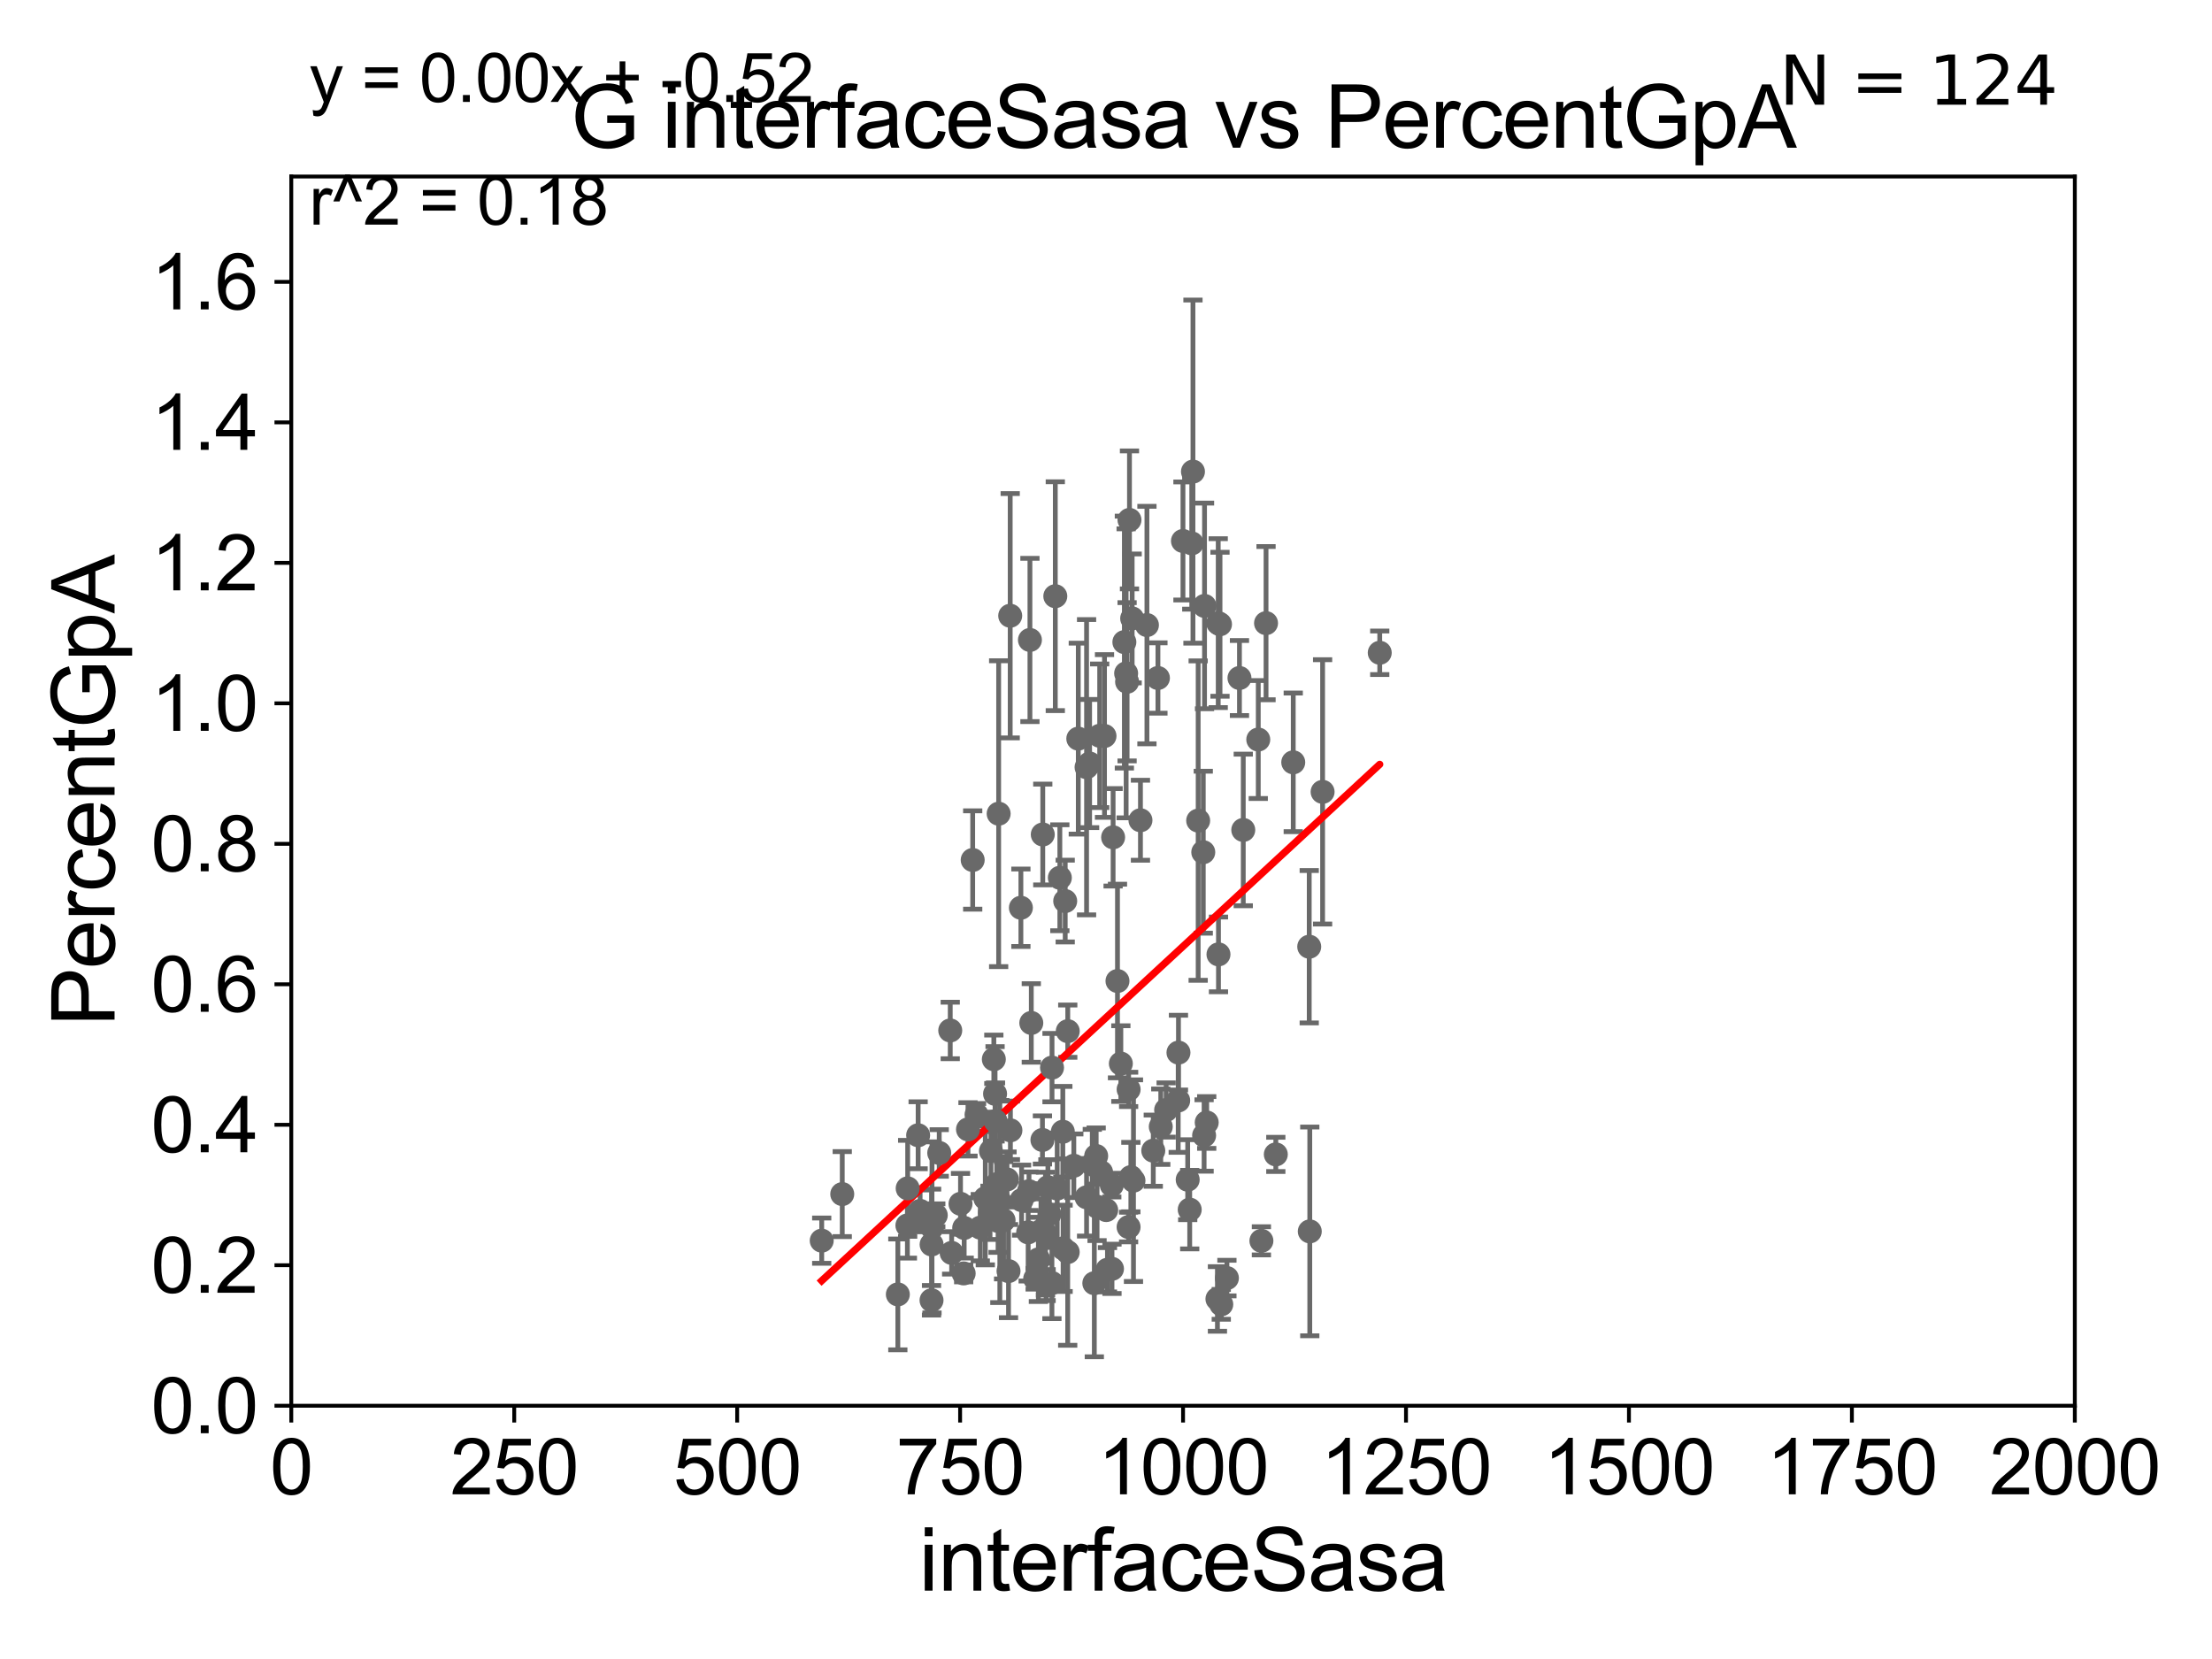 <?xml version="1.0" encoding="utf-8" standalone="no"?>
<!DOCTYPE svg PUBLIC "-//W3C//DTD SVG 1.1//EN"
  "http://www.w3.org/Graphics/SVG/1.1/DTD/svg11.dtd">
<svg xmlns:xlink="http://www.w3.org/1999/xlink" width="460.8pt" height="345.6pt" viewBox="0 0 460.8 345.6" xmlns="http://www.w3.org/2000/svg" version="1.1">
 <defs>
  <style type="text/css">*{stroke-linejoin: round; stroke-linecap: butt}</style>
 </defs>
 <g id="figure_1">
  <g id="patch_1">
   <path d="M 0 345.6 
L 460.8 345.6 
L 460.8 0 
L 0 0 
z
" style="fill: #ffffff"/>
  </g>
  <g id="axes_1">
   <g id="patch_2">
    <path d="M 60.68 292.84 
L 432.225 292.84 
L 432.225 36.775 
L 60.68 36.775 
z
" style="fill: #ffffff"/>
   </g>
   <g id="PathCollection_1">
    <defs>
     <path id="m1e551f5c48" d="M 0 1.118 
C 0.297 1.118 0.581 1 0.791 0.791 
C 1 0.581 1.118 0.297 1.118 0 
C 1.118 -0.297 1 -0.581 0.791 -0.791 
C 0.581 -1 0.297 -1.118 0 -1.118 
C -0.297 -1.118 -0.581 -1 -0.791 -0.791 
C -1 -0.581 -1.118 -0.297 -1.118 0 
C -1.118 0.297 -1 0.581 -0.791 0.791 
C -0.581 1 -0.297 1.118 0 1.118 
z
" style="stroke: #696969"/>
    </defs>
    <g clip-path="url(#pd142acdd0c)">
     <use xlink:href="#m1e551f5c48" x="258.203" y="141.24" style="fill: #696969; stroke: #696969"/>
     <use xlink:href="#m1e551f5c48" x="191.676" y="252.243" style="fill: #696969; stroke: #696969"/>
     <use xlink:href="#m1e551f5c48" x="206.238" y="252.65" style="fill: #696969; stroke: #696969"/>
     <use xlink:href="#m1e551f5c48" x="220.234" y="247.602" style="fill: #696969; stroke: #696969"/>
     <use xlink:href="#m1e551f5c48" x="231.648" y="264.321" style="fill: #696969; stroke: #696969"/>
     <use xlink:href="#m1e551f5c48" x="255.589" y="266.248" style="fill: #696969; stroke: #696969"/>
     <use xlink:href="#m1e551f5c48" x="216.852" y="256.432" style="fill: #696969; stroke: #696969"/>
     <use xlink:href="#m1e551f5c48" x="217.925" y="267.707" style="fill: #696969; stroke: #696969"/>
     <use xlink:href="#m1e551f5c48" x="253.614" y="270.59" style="fill: #696969; stroke: #696969"/>
     <use xlink:href="#m1e551f5c48" x="210.487" y="235.471" style="fill: #696969; stroke: #696969"/>
     <use xlink:href="#m1e551f5c48" x="207.29" y="227.866" style="fill: #696969; stroke: #696969"/>
     <use xlink:href="#m1e551f5c48" x="207.918" y="254.355" style="fill: #696969; stroke: #696969"/>
     <use xlink:href="#m1e551f5c48" x="200.093" y="250.776" style="fill: #696969; stroke: #696969"/>
     <use xlink:href="#m1e551f5c48" x="241.81" y="234.708" style="fill: #696969; stroke: #696969"/>
     <use xlink:href="#m1e551f5c48" x="215.644" y="266.393" style="fill: #696969; stroke: #696969"/>
     <use xlink:href="#m1e551f5c48" x="212.817" y="250.009" style="fill: #696969; stroke: #696969"/>
     <use xlink:href="#m1e551f5c48" x="222.423" y="260.834" style="fill: #696969; stroke: #696969"/>
     <use xlink:href="#m1e551f5c48" x="208.038" y="169.507" style="fill: #696969; stroke: #696969"/>
     <use xlink:href="#m1e551f5c48" x="235.579" y="245.21" style="fill: #696969; stroke: #696969"/>
     <use xlink:href="#m1e551f5c48" x="195.659" y="240.183" style="fill: #696969; stroke: #696969"/>
     <use xlink:href="#m1e551f5c48" x="235.107" y="255.615" style="fill: #696969; stroke: #696969"/>
     <use xlink:href="#m1e551f5c48" x="235.85" y="128.83" style="fill: #696969; stroke: #696969"/>
     <use xlink:href="#m1e551f5c48" x="217.797" y="256.984" style="fill: #696969; stroke: #696969"/>
     <use xlink:href="#m1e551f5c48" x="230.441" y="252.081" style="fill: #696969; stroke: #696969"/>
     <use xlink:href="#m1e551f5c48" x="229.085" y="153.276" style="fill: #696969; stroke: #696969"/>
     <use xlink:href="#m1e551f5c48" x="247.84" y="251.983" style="fill: #696969; stroke: #696969"/>
     <use xlink:href="#m1e551f5c48" x="217.229" y="173.84" style="fill: #696969; stroke: #696969"/>
     <use xlink:href="#m1e551f5c48" x="228.538" y="251.376" style="fill: #696969; stroke: #696969"/>
     <use xlink:href="#m1e551f5c48" x="209.781" y="245.696" style="fill: #696969; stroke: #696969"/>
     <use xlink:href="#m1e551f5c48" x="205.256" y="249.613" style="fill: #696969; stroke: #696969"/>
     <use xlink:href="#m1e551f5c48" x="242.928" y="231.234" style="fill: #696969; stroke: #696969"/>
     <use xlink:href="#m1e551f5c48" x="219.839" y="124.199" style="fill: #696969; stroke: #696969"/>
     <use xlink:href="#m1e551f5c48" x="247.419" y="245.754" style="fill: #696969; stroke: #696969"/>
     <use xlink:href="#m1e551f5c48" x="233.493" y="221.564" style="fill: #696969; stroke: #696969"/>
     <use xlink:href="#m1e551f5c48" x="254.413" y="271.722" style="fill: #696969; stroke: #696969"/>
     <use xlink:href="#m1e551f5c48" x="220.786" y="182.855" style="fill: #696969; stroke: #696969"/>
     <use xlink:href="#m1e551f5c48" x="234.795" y="142.026" style="fill: #696969; stroke: #696969"/>
     <use xlink:href="#m1e551f5c48" x="218.299" y="247.319" style="fill: #696969; stroke: #696969"/>
     <use xlink:href="#m1e551f5c48" x="198.246" y="261.002" style="fill: #696969; stroke: #696969"/>
     <use xlink:href="#m1e551f5c48" x="216.316" y="262.358" style="fill: #696969; stroke: #696969"/>
     <use xlink:href="#m1e551f5c48" x="200.751" y="265.277" style="fill: #696969; stroke: #696969"/>
     <use xlink:href="#m1e551f5c48" x="232.793" y="204.363" style="fill: #696969; stroke: #696969"/>
     <use xlink:href="#m1e551f5c48" x="175.456" y="248.751" style="fill: #696969; stroke: #696969"/>
     <use xlink:href="#m1e551f5c48" x="226.987" y="159.059" style="fill: #696969; stroke: #696969"/>
     <use xlink:href="#m1e551f5c48" x="251.381" y="233.836" style="fill: #696969; stroke: #696969"/>
     <use xlink:href="#m1e551f5c48" x="262.121" y="154.059" style="fill: #696969; stroke: #696969"/>
     <use xlink:href="#m1e551f5c48" x="272.851" y="256.522" style="fill: #696969; stroke: #696969"/>
     <use xlink:href="#m1e551f5c48" x="258.996" y="172.893" style="fill: #696969; stroke: #696969"/>
     <use xlink:href="#m1e551f5c48" x="194.07" y="259.249" style="fill: #696969; stroke: #696969"/>
     <use xlink:href="#m1e551f5c48" x="227.546" y="242.558" style="fill: #696969; stroke: #696969"/>
     <use xlink:href="#m1e551f5c48" x="206.433" y="239.781" style="fill: #696969; stroke: #696969"/>
     <use xlink:href="#m1e551f5c48" x="201.65" y="235.267" style="fill: #696969; stroke: #696969"/>
     <use xlink:href="#m1e551f5c48" x="187.037" y="269.648" style="fill: #696969; stroke: #696969"/>
     <use xlink:href="#m1e551f5c48" x="202.631" y="179.153" style="fill: #696969; stroke: #696969"/>
     <use xlink:href="#m1e551f5c48" x="219.155" y="222.406" style="fill: #696969; stroke: #696969"/>
     <use xlink:href="#m1e551f5c48" x="230.705" y="264.513" style="fill: #696969; stroke: #696969"/>
     <use xlink:href="#m1e551f5c48" x="228.355" y="240.815" style="fill: #696969; stroke: #696969"/>
     <use xlink:href="#m1e551f5c48" x="219.135" y="267.277" style="fill: #696969; stroke: #696969"/>
     <use xlink:href="#m1e551f5c48" x="221.405" y="235.762" style="fill: #696969; stroke: #696969"/>
     <use xlink:href="#m1e551f5c48" x="214.184" y="256.723" style="fill: #696969; stroke: #696969"/>
     <use xlink:href="#m1e551f5c48" x="221.903" y="187.708" style="fill: #696969; stroke: #696969"/>
     <use xlink:href="#m1e551f5c48" x="217.158" y="237.474" style="fill: #696969; stroke: #696969"/>
     <use xlink:href="#m1e551f5c48" x="207.637" y="246.685" style="fill: #696969; stroke: #696969"/>
     <use xlink:href="#m1e551f5c48" x="231.607" y="246.885" style="fill: #696969; stroke: #696969"/>
     <use xlink:href="#m1e551f5c48" x="204.215" y="255.743" style="fill: #696969; stroke: #696969"/>
     <use xlink:href="#m1e551f5c48" x="214.554" y="133.316" style="fill: #696969; stroke: #696969"/>
     <use xlink:href="#m1e551f5c48" x="203.433" y="232.212" style="fill: #696969; stroke: #696969"/>
     <use xlink:href="#m1e551f5c48" x="194.152" y="255.685" style="fill: #696969; stroke: #696969"/>
     <use xlink:href="#m1e551f5c48" x="207.033" y="220.668" style="fill: #696969; stroke: #696969"/>
     <use xlink:href="#m1e551f5c48" x="223.695" y="242.849" style="fill: #696969; stroke: #696969"/>
     <use xlink:href="#m1e551f5c48" x="189.084" y="247.556" style="fill: #696969; stroke: #696969"/>
     <use xlink:href="#m1e551f5c48" x="249.601" y="170.946" style="fill: #696969; stroke: #696969"/>
     <use xlink:href="#m1e551f5c48" x="224.628" y="153.873" style="fill: #696969; stroke: #696969"/>
     <use xlink:href="#m1e551f5c48" x="189.028" y="255.283" style="fill: #696969; stroke: #696969"/>
     <use xlink:href="#m1e551f5c48" x="235.115" y="226.938" style="fill: #696969; stroke: #696969"/>
     <use xlink:href="#m1e551f5c48" x="207.383" y="233.53" style="fill: #696969; stroke: #696969"/>
     <use xlink:href="#m1e551f5c48" x="229.378" y="244.202" style="fill: #696969; stroke: #696969"/>
     <use xlink:href="#m1e551f5c48" x="209.066" y="254.207" style="fill: #696969; stroke: #696969"/>
     <use xlink:href="#m1e551f5c48" x="208.284" y="250.292" style="fill: #696969; stroke: #696969"/>
     <use xlink:href="#m1e551f5c48" x="250.837" y="236.538" style="fill: #696969; stroke: #696969"/>
     <use xlink:href="#m1e551f5c48" x="221.464" y="260.054" style="fill: #696969; stroke: #696969"/>
     <use xlink:href="#m1e551f5c48" x="245.496" y="219.277" style="fill: #696969; stroke: #696969"/>
     <use xlink:href="#m1e551f5c48" x="231.882" y="174.428" style="fill: #696969; stroke: #696969"/>
     <use xlink:href="#m1e551f5c48" x="210.093" y="264.792" style="fill: #696969; stroke: #696969"/>
     <use xlink:href="#m1e551f5c48" x="272.737" y="197.218" style="fill: #696969; stroke: #696969"/>
     <use xlink:href="#m1e551f5c48" x="200.858" y="255.803" style="fill: #696969; stroke: #696969"/>
     <use xlink:href="#m1e551f5c48" x="253.831" y="198.817" style="fill: #696969; stroke: #696969"/>
     <use xlink:href="#m1e551f5c48" x="191.265" y="236.496" style="fill: #696969; stroke: #696969"/>
     <use xlink:href="#m1e551f5c48" x="214.357" y="248.15" style="fill: #696969; stroke: #696969"/>
     <use xlink:href="#m1e551f5c48" x="227.968" y="267.317" style="fill: #696969; stroke: #696969"/>
     <use xlink:href="#m1e551f5c48" x="194.94" y="253.157" style="fill: #696969; stroke: #696969"/>
     <use xlink:href="#m1e551f5c48" x="218.613" y="252.945" style="fill: #696969; stroke: #696969"/>
     <use xlink:href="#m1e551f5c48" x="197.953" y="214.664" style="fill: #696969; stroke: #696969"/>
     <use xlink:href="#m1e551f5c48" x="226.354" y="249.421" style="fill: #696969; stroke: #696969"/>
     <use xlink:href="#m1e551f5c48" x="235.291" y="108.307" style="fill: #696969; stroke: #696969"/>
     <use xlink:href="#m1e551f5c48" x="241.219" y="141.241" style="fill: #696969; stroke: #696969"/>
     <use xlink:href="#m1e551f5c48" x="248.267" y="113.195" style="fill: #696969; stroke: #696969"/>
     <use xlink:href="#m1e551f5c48" x="253.779" y="129.809" style="fill: #696969; stroke: #696969"/>
     <use xlink:href="#m1e551f5c48" x="194.054" y="270.872" style="fill: #696969; stroke: #696969"/>
     <use xlink:href="#m1e551f5c48" x="210.444" y="128.271" style="fill: #696969; stroke: #696969"/>
     <use xlink:href="#m1e551f5c48" x="236.125" y="245.953" style="fill: #696969; stroke: #696969"/>
     <use xlink:href="#m1e551f5c48" x="287.426" y="135.984" style="fill: #696969; stroke: #696969"/>
     <use xlink:href="#m1e551f5c48" x="237.578" y="170.873" style="fill: #696969; stroke: #696969"/>
     <use xlink:href="#m1e551f5c48" x="275.522" y="164.96" style="fill: #696969; stroke: #696969"/>
     <use xlink:href="#m1e551f5c48" x="269.407" y="158.81" style="fill: #696969; stroke: #696969"/>
     <use xlink:href="#m1e551f5c48" x="263.739" y="129.815" style="fill: #696969; stroke: #696969"/>
     <use xlink:href="#m1e551f5c48" x="262.774" y="258.487" style="fill: #696969; stroke: #696969"/>
     <use xlink:href="#m1e551f5c48" x="214.838" y="213.098" style="fill: #696969; stroke: #696969"/>
     <use xlink:href="#m1e551f5c48" x="245.442" y="229.259" style="fill: #696969; stroke: #696969"/>
     <use xlink:href="#m1e551f5c48" x="234.227" y="133.761" style="fill: #696969; stroke: #696969"/>
     <use xlink:href="#m1e551f5c48" x="230.088" y="153.321" style="fill: #696969; stroke: #696969"/>
     <use xlink:href="#m1e551f5c48" x="254.149" y="130.045" style="fill: #696969; stroke: #696969"/>
     <use xlink:href="#m1e551f5c48" x="265.775" y="240.484" style="fill: #696969; stroke: #696969"/>
     <use xlink:href="#m1e551f5c48" x="246.432" y="112.694" style="fill: #696969; stroke: #696969"/>
     <use xlink:href="#m1e551f5c48" x="240.248" y="239.704" style="fill: #696969; stroke: #696969"/>
     <use xlink:href="#m1e551f5c48" x="238.927" y="130.211" style="fill: #696969; stroke: #696969"/>
     <use xlink:href="#m1e551f5c48" x="226.352" y="159.824" style="fill: #696969; stroke: #696969"/>
     <use xlink:href="#m1e551f5c48" x="234.595" y="140.27" style="fill: #696969; stroke: #696969"/>
     <use xlink:href="#m1e551f5c48" x="248.516" y="98.244" style="fill: #696969; stroke: #696969"/>
     <use xlink:href="#m1e551f5c48" x="222.434" y="214.811" style="fill: #696969; stroke: #696969"/>
     <use xlink:href="#m1e551f5c48" x="250.926" y="126.225" style="fill: #696969; stroke: #696969"/>
     <use xlink:href="#m1e551f5c48" x="250.664" y="177.53" style="fill: #696969; stroke: #696969"/>
     <use xlink:href="#m1e551f5c48" x="212.67" y="189.101" style="fill: #696969; stroke: #696969"/>
     <use xlink:href="#m1e551f5c48" x="171.179" y="258.452" style="fill: #696969; stroke: #696969"/>
    </g>
   </g>
   <g id="matplotlib.axis_1">
    <g id="xtick_1">
     <g id="line2d_1">
      <defs>
       <path id="ma8a94ec623" d="M 0 0 
L 0 3.5 
" style="stroke: #000000; stroke-width: 0.8"/>
      </defs>
      <g>
       <use xlink:href="#ma8a94ec623" x="60.68" y="292.84" style="stroke: #000000; stroke-width: 0.8"/>
      </g>
     </g>
     <g id="text_1">
      <!-- 0 -->
      <g transform="translate(56.231 311.293)scale(0.16 -0.16)">
       <defs>
        <path id="ArialMT-30" d="M 266 2259 
Q 266 3072 433 3567 
Q 600 4063 929 4331 
Q 1259 4600 1759 4600 
Q 2128 4600 2406 4451 
Q 2684 4303 2865 4023 
Q 3047 3744 3150 3342 
Q 3253 2941 3253 2259 
Q 3253 1453 3087 958 
Q 2922 463 2592 192 
Q 2263 -78 1759 -78 
Q 1097 -78 719 397 
Q 266 969 266 2259 
z
M 844 2259 
Q 844 1131 1108 757 
Q 1372 384 1759 384 
Q 2147 384 2411 759 
Q 2675 1134 2675 2259 
Q 2675 3391 2411 3762 
Q 2147 4134 1753 4134 
Q 1366 4134 1134 3806 
Q 844 3388 844 2259 
z
" transform="scale(0.016)"/>
       </defs>
       <use xlink:href="#ArialMT-30"/>
      </g>
     </g>
    </g>
    <g id="xtick_2">
     <g id="line2d_2">
      <g>
       <use xlink:href="#ma8a94ec623" x="107.123" y="292.84" style="stroke: #000000; stroke-width: 0.8"/>
      </g>
     </g>
     <g id="text_2">
      <!-- 250 -->
      <g transform="translate(93.777 311.293)scale(0.16 -0.16)">
       <defs>
        <path id="ArialMT-32" d="M 3222 541 
L 3222 0 
L 194 0 
Q 188 203 259 391 
Q 375 700 629 1000 
Q 884 1300 1366 1694 
Q 2113 2306 2375 2664 
Q 2638 3022 2638 3341 
Q 2638 3675 2398 3904 
Q 2159 4134 1775 4134 
Q 1369 4134 1125 3890 
Q 881 3647 878 3216 
L 300 3275 
Q 359 3922 746 4261 
Q 1134 4600 1788 4600 
Q 2447 4600 2831 4234 
Q 3216 3869 3216 3328 
Q 3216 3053 3103 2787 
Q 2991 2522 2730 2228 
Q 2469 1934 1863 1422 
Q 1356 997 1212 845 
Q 1069 694 975 541 
L 3222 541 
z
" transform="scale(0.016)"/>
        <path id="ArialMT-35" d="M 266 1200 
L 856 1250 
Q 922 819 1161 601 
Q 1400 384 1738 384 
Q 2144 384 2425 690 
Q 2706 997 2706 1503 
Q 2706 1984 2436 2262 
Q 2166 2541 1728 2541 
Q 1456 2541 1237 2417 
Q 1019 2294 894 2097 
L 366 2166 
L 809 4519 
L 3088 4519 
L 3088 3981 
L 1259 3981 
L 1013 2750 
Q 1425 3038 1878 3038 
Q 2478 3038 2890 2622 
Q 3303 2206 3303 1553 
Q 3303 931 2941 478 
Q 2500 -78 1738 -78 
Q 1113 -78 717 272 
Q 322 622 266 1200 
z
" transform="scale(0.016)"/>
       </defs>
       <use xlink:href="#ArialMT-32"/>
       <use xlink:href="#ArialMT-35" x="55.615"/>
       <use xlink:href="#ArialMT-30" x="111.23"/>
      </g>
     </g>
    </g>
    <g id="xtick_3">
     <g id="line2d_3">
      <g>
       <use xlink:href="#ma8a94ec623" x="153.566" y="292.84" style="stroke: #000000; stroke-width: 0.8"/>
      </g>
     </g>
     <g id="text_3">
      <!-- 500 -->
      <g transform="translate(140.22 311.293)scale(0.16 -0.16)">
       <use xlink:href="#ArialMT-35"/>
       <use xlink:href="#ArialMT-30" x="55.615"/>
       <use xlink:href="#ArialMT-30" x="111.23"/>
      </g>
     </g>
    </g>
    <g id="xtick_4">
     <g id="line2d_4">
      <g>
       <use xlink:href="#ma8a94ec623" x="200.009" y="292.84" style="stroke: #000000; stroke-width: 0.8"/>
      </g>
     </g>
     <g id="text_4">
      <!-- 750 -->
      <g transform="translate(186.663 311.293)scale(0.16 -0.16)">
       <defs>
        <path id="ArialMT-37" d="M 303 3981 
L 303 4522 
L 3269 4522 
L 3269 4084 
Q 2831 3619 2401 2847 
Q 1972 2075 1738 1259 
Q 1569 684 1522 0 
L 944 0 
Q 953 541 1156 1306 
Q 1359 2072 1739 2783 
Q 2119 3494 2547 3981 
L 303 3981 
z
" transform="scale(0.016)"/>
       </defs>
       <use xlink:href="#ArialMT-37"/>
       <use xlink:href="#ArialMT-35" x="55.615"/>
       <use xlink:href="#ArialMT-30" x="111.23"/>
      </g>
     </g>
    </g>
    <g id="xtick_5">
     <g id="line2d_5">
      <g>
       <use xlink:href="#ma8a94ec623" x="246.452" y="292.84" style="stroke: #000000; stroke-width: 0.8"/>
      </g>
     </g>
     <g id="text_5">
      <!-- 1000 -->
      <g transform="translate(228.657 311.293)scale(0.16 -0.16)">
       <defs>
        <path id="ArialMT-31" d="M 2384 0 
L 1822 0 
L 1822 3584 
Q 1619 3391 1289 3197 
Q 959 3003 697 2906 
L 697 3450 
Q 1169 3672 1522 3987 
Q 1875 4303 2022 4600 
L 2384 4600 
L 2384 0 
z
" transform="scale(0.016)"/>
       </defs>
       <use xlink:href="#ArialMT-31"/>
       <use xlink:href="#ArialMT-30" x="55.615"/>
       <use xlink:href="#ArialMT-30" x="111.23"/>
       <use xlink:href="#ArialMT-30" x="166.846"/>
      </g>
     </g>
    </g>
    <g id="xtick_6">
     <g id="line2d_6">
      <g>
       <use xlink:href="#ma8a94ec623" x="292.896" y="292.84" style="stroke: #000000; stroke-width: 0.8"/>
      </g>
     </g>
     <g id="text_6">
      <!-- 1250 -->
      <g transform="translate(275.101 311.293)scale(0.16 -0.16)">
       <use xlink:href="#ArialMT-31"/>
       <use xlink:href="#ArialMT-32" x="55.615"/>
       <use xlink:href="#ArialMT-35" x="111.23"/>
       <use xlink:href="#ArialMT-30" x="166.846"/>
      </g>
     </g>
    </g>
    <g id="xtick_7">
     <g id="line2d_7">
      <g>
       <use xlink:href="#ma8a94ec623" x="339.339" y="292.84" style="stroke: #000000; stroke-width: 0.8"/>
      </g>
     </g>
     <g id="text_7">
      <!-- 1500 -->
      <g transform="translate(321.544 311.293)scale(0.16 -0.16)">
       <use xlink:href="#ArialMT-31"/>
       <use xlink:href="#ArialMT-35" x="55.615"/>
       <use xlink:href="#ArialMT-30" x="111.23"/>
       <use xlink:href="#ArialMT-30" x="166.846"/>
      </g>
     </g>
    </g>
    <g id="xtick_8">
     <g id="line2d_8">
      <g>
       <use xlink:href="#ma8a94ec623" x="385.782" y="292.84" style="stroke: #000000; stroke-width: 0.8"/>
      </g>
     </g>
     <g id="text_8">
      <!-- 1750 -->
      <g transform="translate(367.987 311.293)scale(0.16 -0.16)">
       <use xlink:href="#ArialMT-31"/>
       <use xlink:href="#ArialMT-37" x="55.615"/>
       <use xlink:href="#ArialMT-35" x="111.23"/>
       <use xlink:href="#ArialMT-30" x="166.846"/>
      </g>
     </g>
    </g>
    <g id="xtick_9">
     <g id="line2d_9">
      <g>
       <use xlink:href="#ma8a94ec623" x="432.225" y="292.84" style="stroke: #000000; stroke-width: 0.8"/>
      </g>
     </g>
     <g id="text_9">
      <!-- 2000 -->
      <g transform="translate(414.43 311.293)scale(0.16 -0.16)">
       <use xlink:href="#ArialMT-32"/>
       <use xlink:href="#ArialMT-30" x="55.615"/>
       <use xlink:href="#ArialMT-30" x="111.23"/>
       <use xlink:href="#ArialMT-30" x="166.846"/>
      </g>
     </g>
    </g>
    <g id="text_10">
     <!-- interfaceSasa -->
     <g transform="translate(191.423 331.357)scale(0.18 -0.18)">
      <defs>
       <path id="ArialMT-69" d="M 425 3934 
L 425 4581 
L 988 4581 
L 988 3934 
L 425 3934 
z
M 425 0 
L 425 3319 
L 988 3319 
L 988 0 
L 425 0 
z
" transform="scale(0.016)"/>
       <path id="ArialMT-6e" d="M 422 0 
L 422 3319 
L 928 3319 
L 928 2847 
Q 1294 3394 1984 3394 
Q 2284 3394 2536 3286 
Q 2788 3178 2913 3003 
Q 3038 2828 3088 2588 
Q 3119 2431 3119 2041 
L 3119 0 
L 2556 0 
L 2556 2019 
Q 2556 2363 2490 2533 
Q 2425 2703 2258 2804 
Q 2091 2906 1866 2906 
Q 1506 2906 1245 2678 
Q 984 2450 984 1813 
L 984 0 
L 422 0 
z
" transform="scale(0.016)"/>
       <path id="ArialMT-74" d="M 1650 503 
L 1731 6 
Q 1494 -44 1306 -44 
Q 1000 -44 831 53 
Q 663 150 594 308 
Q 525 466 525 972 
L 525 2881 
L 113 2881 
L 113 3319 
L 525 3319 
L 525 4141 
L 1084 4478 
L 1084 3319 
L 1650 3319 
L 1650 2881 
L 1084 2881 
L 1084 941 
Q 1084 700 1114 631 
Q 1144 563 1211 522 
Q 1278 481 1403 481 
Q 1497 481 1650 503 
z
" transform="scale(0.016)"/>
       <path id="ArialMT-65" d="M 2694 1069 
L 3275 997 
Q 3138 488 2766 206 
Q 2394 -75 1816 -75 
Q 1088 -75 661 373 
Q 234 822 234 1631 
Q 234 2469 665 2931 
Q 1097 3394 1784 3394 
Q 2450 3394 2872 2941 
Q 3294 2488 3294 1666 
Q 3294 1616 3291 1516 
L 816 1516 
Q 847 969 1125 678 
Q 1403 388 1819 388 
Q 2128 388 2347 550 
Q 2566 713 2694 1069 
z
M 847 1978 
L 2700 1978 
Q 2663 2397 2488 2606 
Q 2219 2931 1791 2931 
Q 1403 2931 1139 2672 
Q 875 2413 847 1978 
z
" transform="scale(0.016)"/>
       <path id="ArialMT-72" d="M 416 0 
L 416 3319 
L 922 3319 
L 922 2816 
Q 1116 3169 1280 3281 
Q 1444 3394 1641 3394 
Q 1925 3394 2219 3213 
L 2025 2691 
Q 1819 2813 1613 2813 
Q 1428 2813 1281 2702 
Q 1134 2591 1072 2394 
Q 978 2094 978 1738 
L 978 0 
L 416 0 
z
" transform="scale(0.016)"/>
       <path id="ArialMT-66" d="M 556 0 
L 556 2881 
L 59 2881 
L 59 3319 
L 556 3319 
L 556 3672 
Q 556 4006 616 4169 
Q 697 4388 901 4523 
Q 1106 4659 1475 4659 
Q 1713 4659 2000 4603 
L 1916 4113 
Q 1741 4144 1584 4144 
Q 1328 4144 1222 4034 
Q 1116 3925 1116 3625 
L 1116 3319 
L 1763 3319 
L 1763 2881 
L 1116 2881 
L 1116 0 
L 556 0 
z
" transform="scale(0.016)"/>
       <path id="ArialMT-61" d="M 2588 409 
Q 2275 144 1986 34 
Q 1697 -75 1366 -75 
Q 819 -75 525 192 
Q 231 459 231 875 
Q 231 1119 342 1320 
Q 453 1522 633 1644 
Q 813 1766 1038 1828 
Q 1203 1872 1538 1913 
Q 2219 1994 2541 2106 
Q 2544 2222 2544 2253 
Q 2544 2597 2384 2738 
Q 2169 2928 1744 2928 
Q 1347 2928 1158 2789 
Q 969 2650 878 2297 
L 328 2372 
Q 403 2725 575 2942 
Q 747 3159 1072 3276 
Q 1397 3394 1825 3394 
Q 2250 3394 2515 3294 
Q 2781 3194 2906 3042 
Q 3031 2891 3081 2659 
Q 3109 2516 3109 2141 
L 3109 1391 
Q 3109 606 3145 398 
Q 3181 191 3288 0 
L 2700 0 
Q 2613 175 2588 409 
z
M 2541 1666 
Q 2234 1541 1622 1453 
Q 1275 1403 1131 1340 
Q 988 1278 909 1158 
Q 831 1038 831 891 
Q 831 666 1001 516 
Q 1172 366 1500 366 
Q 1825 366 2078 508 
Q 2331 650 2450 897 
Q 2541 1088 2541 1459 
L 2541 1666 
z
" transform="scale(0.016)"/>
       <path id="ArialMT-63" d="M 2588 1216 
L 3141 1144 
Q 3050 572 2676 248 
Q 2303 -75 1759 -75 
Q 1078 -75 664 370 
Q 250 816 250 1647 
Q 250 2184 428 2587 
Q 606 2991 970 3192 
Q 1334 3394 1763 3394 
Q 2303 3394 2647 3120 
Q 2991 2847 3088 2344 
L 2541 2259 
Q 2463 2594 2264 2762 
Q 2066 2931 1784 2931 
Q 1359 2931 1093 2626 
Q 828 2322 828 1663 
Q 828 994 1084 691 
Q 1341 388 1753 388 
Q 2084 388 2306 591 
Q 2528 794 2588 1216 
z
" transform="scale(0.016)"/>
       <path id="ArialMT-53" d="M 288 1472 
L 859 1522 
Q 900 1178 1048 958 
Q 1197 738 1509 602 
Q 1822 466 2213 466 
Q 2559 466 2825 569 
Q 3091 672 3220 851 
Q 3350 1031 3350 1244 
Q 3350 1459 3225 1620 
Q 3100 1781 2813 1891 
Q 2628 1963 1997 2114 
Q 1366 2266 1113 2400 
Q 784 2572 623 2826 
Q 463 3081 463 3397 
Q 463 3744 659 4045 
Q 856 4347 1234 4503 
Q 1613 4659 2075 4659 
Q 2584 4659 2973 4495 
Q 3363 4331 3572 4012 
Q 3781 3694 3797 3291 
L 3216 3247 
Q 3169 3681 2898 3903 
Q 2628 4125 2100 4125 
Q 1550 4125 1298 3923 
Q 1047 3722 1047 3438 
Q 1047 3191 1225 3031 
Q 1400 2872 2139 2705 
Q 2878 2538 3153 2413 
Q 3553 2228 3743 1945 
Q 3934 1663 3934 1294 
Q 3934 928 3725 604 
Q 3516 281 3123 101 
Q 2731 -78 2241 -78 
Q 1619 -78 1198 103 
Q 778 284 539 648 
Q 300 1013 288 1472 
z
" transform="scale(0.016)"/>
       <path id="ArialMT-73" d="M 197 991 
L 753 1078 
Q 800 744 1014 566 
Q 1228 388 1613 388 
Q 2000 388 2187 545 
Q 2375 703 2375 916 
Q 2375 1106 2209 1216 
Q 2094 1291 1634 1406 
Q 1016 1563 777 1677 
Q 538 1791 414 1992 
Q 291 2194 291 2438 
Q 291 2659 392 2848 
Q 494 3038 669 3163 
Q 800 3259 1026 3326 
Q 1253 3394 1513 3394 
Q 1903 3394 2198 3281 
Q 2494 3169 2634 2976 
Q 2775 2784 2828 2463 
L 2278 2388 
Q 2241 2644 2061 2787 
Q 1881 2931 1553 2931 
Q 1166 2931 1000 2803 
Q 834 2675 834 2503 
Q 834 2394 903 2306 
Q 972 2216 1119 2156 
Q 1203 2125 1616 2013 
Q 2213 1853 2448 1751 
Q 2684 1650 2818 1456 
Q 2953 1263 2953 975 
Q 2953 694 2789 445 
Q 2625 197 2315 61 
Q 2006 -75 1616 -75 
Q 969 -75 630 194 
Q 291 463 197 991 
z
" transform="scale(0.016)"/>
      </defs>
      <use xlink:href="#ArialMT-69"/>
      <use xlink:href="#ArialMT-6e" x="22.217"/>
      <use xlink:href="#ArialMT-74" x="77.832"/>
      <use xlink:href="#ArialMT-65" x="105.615"/>
      <use xlink:href="#ArialMT-72" x="161.23"/>
      <use xlink:href="#ArialMT-66" x="194.531"/>
      <use xlink:href="#ArialMT-61" x="222.314"/>
      <use xlink:href="#ArialMT-63" x="277.93"/>
      <use xlink:href="#ArialMT-65" x="327.93"/>
      <use xlink:href="#ArialMT-53" x="383.545"/>
      <use xlink:href="#ArialMT-61" x="450.244"/>
      <use xlink:href="#ArialMT-73" x="505.859"/>
      <use xlink:href="#ArialMT-61" x="555.859"/>
     </g>
    </g>
   </g>
   <g id="matplotlib.axis_2">
    <g id="ytick_1">
     <g id="line2d_10">
      <defs>
       <path id="mb7b4a2ef86" d="M 0 0 
L -3.5 0 
" style="stroke: #000000; stroke-width: 0.8"/>
      </defs>
      <g>
       <use xlink:href="#mb7b4a2ef86" x="60.68" y="292.84" style="stroke: #000000; stroke-width: 0.8"/>
      </g>
     </g>
     <g id="text_11">
      <!-- 0.0 -->
      <g transform="translate(31.44 298.566)scale(0.16 -0.16)">
       <defs>
        <path id="ArialMT-2e" d="M 581 0 
L 581 641 
L 1222 641 
L 1222 0 
L 581 0 
z
" transform="scale(0.016)"/>
       </defs>
       <use xlink:href="#ArialMT-30"/>
       <use xlink:href="#ArialMT-2e" x="55.615"/>
       <use xlink:href="#ArialMT-30" x="83.398"/>
      </g>
     </g>
    </g>
    <g id="ytick_2">
     <g id="line2d_11">
      <g>
       <use xlink:href="#mb7b4a2ef86" x="60.68" y="263.575" style="stroke: #000000; stroke-width: 0.8"/>
      </g>
     </g>
     <g id="text_12">
      <!-- 0.2 -->
      <g transform="translate(31.44 269.302)scale(0.16 -0.16)">
       <use xlink:href="#ArialMT-30"/>
       <use xlink:href="#ArialMT-2e" x="55.615"/>
       <use xlink:href="#ArialMT-32" x="83.398"/>
      </g>
     </g>
    </g>
    <g id="ytick_3">
     <g id="line2d_12">
      <g>
       <use xlink:href="#mb7b4a2ef86" x="60.68" y="234.311" style="stroke: #000000; stroke-width: 0.8"/>
      </g>
     </g>
     <g id="text_13">
      <!-- 0.4 -->
      <g transform="translate(31.44 240.037)scale(0.16 -0.16)">
       <defs>
        <path id="ArialMT-34" d="M 2069 0 
L 2069 1097 
L 81 1097 
L 81 1613 
L 2172 4581 
L 2631 4581 
L 2631 1613 
L 3250 1613 
L 3250 1097 
L 2631 1097 
L 2631 0 
L 2069 0 
z
M 2069 1613 
L 2069 3678 
L 634 1613 
L 2069 1613 
z
" transform="scale(0.016)"/>
       </defs>
       <use xlink:href="#ArialMT-30"/>
       <use xlink:href="#ArialMT-2e" x="55.615"/>
       <use xlink:href="#ArialMT-34" x="83.398"/>
      </g>
     </g>
    </g>
    <g id="ytick_4">
     <g id="line2d_13">
      <g>
       <use xlink:href="#mb7b4a2ef86" x="60.68" y="205.046" style="stroke: #000000; stroke-width: 0.8"/>
      </g>
     </g>
     <g id="text_14">
      <!-- 0.6 -->
      <g transform="translate(31.44 210.772)scale(0.16 -0.16)">
       <defs>
        <path id="ArialMT-36" d="M 3184 3459 
L 2625 3416 
Q 2550 3747 2413 3897 
Q 2184 4138 1850 4138 
Q 1581 4138 1378 3988 
Q 1113 3794 959 3422 
Q 806 3050 800 2363 
Q 1003 2672 1297 2822 
Q 1591 2972 1913 2972 
Q 2475 2972 2870 2558 
Q 3266 2144 3266 1488 
Q 3266 1056 3080 686 
Q 2894 316 2569 119 
Q 2244 -78 1831 -78 
Q 1128 -78 684 439 
Q 241 956 241 2144 
Q 241 3472 731 4075 
Q 1159 4600 1884 4600 
Q 2425 4600 2770 4297 
Q 3116 3994 3184 3459 
z
M 888 1484 
Q 888 1194 1011 928 
Q 1134 663 1356 523 
Q 1578 384 1822 384 
Q 2178 384 2434 671 
Q 2691 959 2691 1453 
Q 2691 1928 2437 2201 
Q 2184 2475 1800 2475 
Q 1419 2475 1153 2201 
Q 888 1928 888 1484 
z
" transform="scale(0.016)"/>
       </defs>
       <use xlink:href="#ArialMT-30"/>
       <use xlink:href="#ArialMT-2e" x="55.615"/>
       <use xlink:href="#ArialMT-36" x="83.398"/>
      </g>
     </g>
    </g>
    <g id="ytick_5">
     <g id="line2d_14">
      <g>
       <use xlink:href="#mb7b4a2ef86" x="60.68" y="175.782" style="stroke: #000000; stroke-width: 0.8"/>
      </g>
     </g>
     <g id="text_15">
      <!-- 0.8 -->
      <g transform="translate(31.44 181.508)scale(0.16 -0.16)">
       <defs>
        <path id="ArialMT-38" d="M 1131 2484 
Q 781 2613 612 2850 
Q 444 3088 444 3419 
Q 444 3919 803 4259 
Q 1163 4600 1759 4600 
Q 2359 4600 2725 4251 
Q 3091 3903 3091 3403 
Q 3091 3084 2923 2848 
Q 2756 2613 2416 2484 
Q 2838 2347 3058 2040 
Q 3278 1734 3278 1309 
Q 3278 722 2862 322 
Q 2447 -78 1769 -78 
Q 1091 -78 675 323 
Q 259 725 259 1325 
Q 259 1772 486 2073 
Q 713 2375 1131 2484 
z
M 1019 3438 
Q 1019 3113 1228 2906 
Q 1438 2700 1772 2700 
Q 2097 2700 2305 2904 
Q 2513 3109 2513 3406 
Q 2513 3716 2298 3927 
Q 2084 4138 1766 4138 
Q 1444 4138 1231 3931 
Q 1019 3725 1019 3438 
z
M 838 1322 
Q 838 1081 952 856 
Q 1066 631 1291 507 
Q 1516 384 1775 384 
Q 2178 384 2440 643 
Q 2703 903 2703 1303 
Q 2703 1709 2433 1975 
Q 2163 2241 1756 2241 
Q 1359 2241 1098 1978 
Q 838 1716 838 1322 
z
" transform="scale(0.016)"/>
       </defs>
       <use xlink:href="#ArialMT-30"/>
       <use xlink:href="#ArialMT-2e" x="55.615"/>
       <use xlink:href="#ArialMT-38" x="83.398"/>
      </g>
     </g>
    </g>
    <g id="ytick_6">
     <g id="line2d_15">
      <g>
       <use xlink:href="#mb7b4a2ef86" x="60.68" y="146.517" style="stroke: #000000; stroke-width: 0.8"/>
      </g>
     </g>
     <g id="text_16">
      <!-- 1.0 -->
      <g transform="translate(31.44 152.243)scale(0.16 -0.16)">
       <use xlink:href="#ArialMT-31"/>
       <use xlink:href="#ArialMT-2e" x="55.615"/>
       <use xlink:href="#ArialMT-30" x="83.398"/>
      </g>
     </g>
    </g>
    <g id="ytick_7">
     <g id="line2d_16">
      <g>
       <use xlink:href="#mb7b4a2ef86" x="60.68" y="117.252" style="stroke: #000000; stroke-width: 0.8"/>
      </g>
     </g>
     <g id="text_17">
      <!-- 1.2 -->
      <g transform="translate(31.44 122.979)scale(0.16 -0.16)">
       <use xlink:href="#ArialMT-31"/>
       <use xlink:href="#ArialMT-2e" x="55.615"/>
       <use xlink:href="#ArialMT-32" x="83.398"/>
      </g>
     </g>
    </g>
    <g id="ytick_8">
     <g id="line2d_17">
      <g>
       <use xlink:href="#mb7b4a2ef86" x="60.68" y="87.988" style="stroke: #000000; stroke-width: 0.8"/>
      </g>
     </g>
     <g id="text_18">
      <!-- 1.4 -->
      <g transform="translate(31.44 93.714)scale(0.16 -0.16)">
       <use xlink:href="#ArialMT-31"/>
       <use xlink:href="#ArialMT-2e" x="55.615"/>
       <use xlink:href="#ArialMT-34" x="83.398"/>
      </g>
     </g>
    </g>
    <g id="ytick_9">
     <g id="line2d_18">
      <g>
       <use xlink:href="#mb7b4a2ef86" x="60.68" y="58.723" style="stroke: #000000; stroke-width: 0.8"/>
      </g>
     </g>
     <g id="text_19">
      <!-- 1.6 -->
      <g transform="translate(31.44 64.45)scale(0.16 -0.16)">
       <use xlink:href="#ArialMT-31"/>
       <use xlink:href="#ArialMT-2e" x="55.615"/>
       <use xlink:href="#ArialMT-36" x="83.398"/>
      </g>
     </g>
    </g>
    <g id="text_20">
     <!-- PercentGpA -->
     <g transform="translate(23.863 213.831)rotate(-90)scale(0.18 -0.18)">
      <defs>
       <path id="ArialMT-50" d="M 494 0 
L 494 4581 
L 2222 4581 
Q 2678 4581 2919 4538 
Q 3256 4481 3484 4323 
Q 3713 4166 3852 3881 
Q 3991 3597 3991 3256 
Q 3991 2672 3619 2267 
Q 3247 1863 2275 1863 
L 1100 1863 
L 1100 0 
L 494 0 
z
M 1100 2403 
L 2284 2403 
Q 2872 2403 3119 2622 
Q 3366 2841 3366 3238 
Q 3366 3525 3220 3729 
Q 3075 3934 2838 4000 
Q 2684 4041 2272 4041 
L 1100 4041 
L 1100 2403 
z
" transform="scale(0.016)"/>
       <path id="ArialMT-47" d="M 2638 1797 
L 2638 2334 
L 4578 2338 
L 4578 638 
Q 4131 281 3656 101 
Q 3181 -78 2681 -78 
Q 2006 -78 1454 211 
Q 903 500 622 1047 
Q 341 1594 341 2269 
Q 341 2938 620 3517 
Q 900 4097 1425 4378 
Q 1950 4659 2634 4659 
Q 3131 4659 3532 4498 
Q 3934 4338 4162 4050 
Q 4391 3763 4509 3300 
L 3963 3150 
Q 3859 3500 3706 3700 
Q 3553 3900 3268 4020 
Q 2984 4141 2638 4141 
Q 2222 4141 1919 4014 
Q 1616 3888 1430 3681 
Q 1244 3475 1141 3228 
Q 966 2803 966 2306 
Q 966 1694 1177 1281 
Q 1388 869 1791 669 
Q 2194 469 2647 469 
Q 3041 469 3416 620 
Q 3791 772 3984 944 
L 3984 1797 
L 2638 1797 
z
" transform="scale(0.016)"/>
       <path id="ArialMT-70" d="M 422 -1272 
L 422 3319 
L 934 3319 
L 934 2888 
Q 1116 3141 1344 3267 
Q 1572 3394 1897 3394 
Q 2322 3394 2647 3175 
Q 2972 2956 3137 2557 
Q 3303 2159 3303 1684 
Q 3303 1175 3120 767 
Q 2938 359 2589 142 
Q 2241 -75 1856 -75 
Q 1575 -75 1351 44 
Q 1128 163 984 344 
L 984 -1272 
L 422 -1272 
z
M 931 1641 
Q 931 1000 1190 694 
Q 1450 388 1819 388 
Q 2194 388 2461 705 
Q 2728 1022 2728 1688 
Q 2728 2322 2467 2637 
Q 2206 2953 1844 2953 
Q 1484 2953 1207 2617 
Q 931 2281 931 1641 
z
" transform="scale(0.016)"/>
       <path id="ArialMT-41" d="M -9 0 
L 1750 4581 
L 2403 4581 
L 4278 0 
L 3588 0 
L 3053 1388 
L 1138 1388 
L 634 0 
L -9 0 
z
M 1313 1881 
L 2866 1881 
L 2388 3150 
Q 2169 3728 2063 4100 
Q 1975 3659 1816 3225 
L 1313 1881 
z
" transform="scale(0.016)"/>
      </defs>
      <use xlink:href="#ArialMT-50"/>
      <use xlink:href="#ArialMT-65" x="66.699"/>
      <use xlink:href="#ArialMT-72" x="122.314"/>
      <use xlink:href="#ArialMT-63" x="155.615"/>
      <use xlink:href="#ArialMT-65" x="205.615"/>
      <use xlink:href="#ArialMT-6e" x="261.23"/>
      <use xlink:href="#ArialMT-74" x="316.846"/>
      <use xlink:href="#ArialMT-47" x="344.629"/>
      <use xlink:href="#ArialMT-70" x="422.412"/>
      <use xlink:href="#ArialMT-41" x="478.027"/>
     </g>
    </g>
   </g>
   <g id="LineCollection_1">
    <path d="M 258.203 149.056 
L 258.203 133.425 
" clip-path="url(#pd142acdd0c)" style="fill: none; stroke: #696969"/>
    <path d="M 191.676 256.6 
L 191.676 247.887 
" clip-path="url(#pd142acdd0c)" style="fill: none; stroke: #696969"/>
    <path d="M 206.238 258.203 
L 206.238 247.098 
" clip-path="url(#pd142acdd0c)" style="fill: none; stroke: #696969"/>
    <path d="M 220.234 259.163 
L 220.234 236.042 
" clip-path="url(#pd142acdd0c)" style="fill: none; stroke: #696969"/>
    <path d="M 231.648 269.458 
L 231.648 259.183 
" clip-path="url(#pd142acdd0c)" style="fill: none; stroke: #696969"/>
    <path d="M 255.589 269.956 
L 255.589 262.541 
" clip-path="url(#pd142acdd0c)" style="fill: none; stroke: #696969"/>
    <path d="M 216.852 263.115 
L 216.852 249.749 
" clip-path="url(#pd142acdd0c)" style="fill: none; stroke: #696969"/>
    <path d="M 217.925 270.937 
L 217.925 264.478 
" clip-path="url(#pd142acdd0c)" style="fill: none; stroke: #696969"/>
    <path d="M 253.614 277.318 
L 253.614 263.863 
" clip-path="url(#pd142acdd0c)" style="fill: none; stroke: #696969"/>
    <path d="M 210.487 241.571 
L 210.487 229.371 
" clip-path="url(#pd142acdd0c)" style="fill: none; stroke: #696969"/>
    <path d="M 207.29 237.702 
L 207.29 218.03 
" clip-path="url(#pd142acdd0c)" style="fill: none; stroke: #696969"/>
    <path d="M 207.918 260.892 
L 207.918 247.818 
" clip-path="url(#pd142acdd0c)" style="fill: none; stroke: #696969"/>
    <path d="M 200.093 257.105 
L 200.093 244.446 
" clip-path="url(#pd142acdd0c)" style="fill: none; stroke: #696969"/>
    <path d="M 241.81 242.565 
L 241.81 226.851 
" clip-path="url(#pd142acdd0c)" style="fill: none; stroke: #696969"/>
    <path d="M 215.644 268.544 
L 215.644 264.241 
" clip-path="url(#pd142acdd0c)" style="fill: none; stroke: #696969"/>
    <path d="M 212.817 257.312 
L 212.817 242.705 
" clip-path="url(#pd142acdd0c)" style="fill: none; stroke: #696969"/>
    <path d="M 222.423 280.25 
L 222.423 241.418 
" clip-path="url(#pd142acdd0c)" style="fill: none; stroke: #696969"/>
    <path d="M 208.038 201.362 
L 208.038 137.652 
" clip-path="url(#pd142acdd0c)" style="fill: none; stroke: #696969"/>
    <path d="M 235.579 252.444 
L 235.579 237.976 
" clip-path="url(#pd142acdd0c)" style="fill: none; stroke: #696969"/>
    <path d="M 195.659 245.034 
L 195.659 235.333 
" clip-path="url(#pd142acdd0c)" style="fill: none; stroke: #696969"/>
    <path d="M 235.107 258.705 
L 235.107 252.525 
" clip-path="url(#pd142acdd0c)" style="fill: none; stroke: #696969"/>
    <path d="M 235.85 142.256 
L 235.85 115.404 
" clip-path="url(#pd142acdd0c)" style="fill: none; stroke: #696969"/>
    <path d="M 217.797 269.774 
L 217.797 244.195 
" clip-path="url(#pd142acdd0c)" style="fill: none; stroke: #696969"/>
    <path d="M 230.441 253.009 
L 230.441 251.154 
" clip-path="url(#pd142acdd0c)" style="fill: none; stroke: #696969"/>
    <path d="M 229.085 168.229 
L 229.085 138.323 
" clip-path="url(#pd142acdd0c)" style="fill: none; stroke: #696969"/>
    <path d="M 247.84 260.17 
L 247.84 243.796 
" clip-path="url(#pd142acdd0c)" style="fill: none; stroke: #696969"/>
    <path d="M 217.229 184.335 
L 217.229 163.345 
" clip-path="url(#pd142acdd0c)" style="fill: none; stroke: #696969"/>
    <path d="M 228.538 258.437 
L 228.538 244.315 
" clip-path="url(#pd142acdd0c)" style="fill: none; stroke: #696969"/>
    <path d="M 209.781 251.429 
L 209.781 239.963 
" clip-path="url(#pd142acdd0c)" style="fill: none; stroke: #696969"/>
    <path d="M 205.256 263.493 
L 205.256 235.733 
" clip-path="url(#pd142acdd0c)" style="fill: none; stroke: #696969"/>
    <path d="M 242.928 236.884 
L 242.928 225.584 
" clip-path="url(#pd142acdd0c)" style="fill: none; stroke: #696969"/>
    <path d="M 219.839 148.034 
L 219.839 100.364 
" clip-path="url(#pd142acdd0c)" style="fill: none; stroke: #696969"/>
    <path d="M 247.419 254.087 
L 247.419 237.421 
" clip-path="url(#pd142acdd0c)" style="fill: none; stroke: #696969"/>
    <path d="M 233.493 229.447 
L 233.493 213.681 
" clip-path="url(#pd142acdd0c)" style="fill: none; stroke: #696969"/>
    <path d="M 254.413 274.828 
L 254.413 268.615 
" clip-path="url(#pd142acdd0c)" style="fill: none; stroke: #696969"/>
    <path d="M 220.786 193.889 
L 220.786 171.821 
" clip-path="url(#pd142acdd0c)" style="fill: none; stroke: #696969"/>
    <path d="M 234.795 158.513 
L 234.795 125.539 
" clip-path="url(#pd142acdd0c)" style="fill: none; stroke: #696969"/>
    <path d="M 218.299 253.048 
L 218.299 241.591 
" clip-path="url(#pd142acdd0c)" style="fill: none; stroke: #696969"/>
    <path d="M 198.246 265.417 
L 198.246 256.587 
" clip-path="url(#pd142acdd0c)" style="fill: none; stroke: #696969"/>
    <path d="M 216.316 271.128 
L 216.316 253.587 
" clip-path="url(#pd142acdd0c)" style="fill: none; stroke: #696969"/>
    <path d="M 200.751 267.031 
L 200.751 263.524 
" clip-path="url(#pd142acdd0c)" style="fill: none; stroke: #696969"/>
    <path d="M 232.793 224.535 
L 232.793 184.191 
" clip-path="url(#pd142acdd0c)" style="fill: none; stroke: #696969"/>
    <path d="M 175.456 257.604 
L 175.456 239.897 
" clip-path="url(#pd142acdd0c)" style="fill: none; stroke: #696969"/>
    <path d="M 226.987 172.405 
L 226.987 145.712 
" clip-path="url(#pd142acdd0c)" style="fill: none; stroke: #696969"/>
    <path d="M 251.381 239.232 
L 251.381 228.441 
" clip-path="url(#pd142acdd0c)" style="fill: none; stroke: #696969"/>
    <path d="M 262.121 166.344 
L 262.121 141.774 
" clip-path="url(#pd142acdd0c)" style="fill: none; stroke: #696969"/>
    <path d="M 272.851 278.265 
L 272.851 234.779 
" clip-path="url(#pd142acdd0c)" style="fill: none; stroke: #696969"/>
    <path d="M 258.996 188.684 
L 258.996 157.102 
" clip-path="url(#pd142acdd0c)" style="fill: none; stroke: #696969"/>
    <path d="M 194.07 270.778 
L 194.07 247.72 
" clip-path="url(#pd142acdd0c)" style="fill: none; stroke: #696969"/>
    <path d="M 227.546 249.851 
L 227.546 235.264 
" clip-path="url(#pd142acdd0c)" style="fill: none; stroke: #696969"/>
    <path d="M 206.433 247.882 
L 206.433 231.681 
" clip-path="url(#pd142acdd0c)" style="fill: none; stroke: #696969"/>
    <path d="M 201.65 240.826 
L 201.65 229.709 
" clip-path="url(#pd142acdd0c)" style="fill: none; stroke: #696969"/>
    <path d="M 187.037 281.195 
L 187.037 258.101 
" clip-path="url(#pd142acdd0c)" style="fill: none; stroke: #696969"/>
    <path d="M 202.631 189.393 
L 202.631 168.912 
" clip-path="url(#pd142acdd0c)" style="fill: none; stroke: #696969"/>
    <path d="M 219.155 229.527 
L 219.155 215.285 
" clip-path="url(#pd142acdd0c)" style="fill: none; stroke: #696969"/>
    <path d="M 230.705 269.123 
L 230.705 259.904 
" clip-path="url(#pd142acdd0c)" style="fill: none; stroke: #696969"/>
    <path d="M 228.355 246.66 
L 228.355 234.97 
" clip-path="url(#pd142acdd0c)" style="fill: none; stroke: #696969"/>
    <path d="M 219.135 274.692 
L 219.135 259.863 
" clip-path="url(#pd142acdd0c)" style="fill: none; stroke: #696969"/>
    <path d="M 221.405 245.202 
L 221.405 226.322 
" clip-path="url(#pd142acdd0c)" style="fill: none; stroke: #696969"/>
    <path d="M 214.184 266.86 
L 214.184 246.586 
" clip-path="url(#pd142acdd0c)" style="fill: none; stroke: #696969"/>
    <path d="M 221.903 196.225 
L 221.903 179.191 
" clip-path="url(#pd142acdd0c)" style="fill: none; stroke: #696969"/>
    <path d="M 217.158 242.487 
L 217.158 232.462 
" clip-path="url(#pd142acdd0c)" style="fill: none; stroke: #696969"/>
    <path d="M 207.637 252.356 
L 207.637 241.013 
" clip-path="url(#pd142acdd0c)" style="fill: none; stroke: #696969"/>
    <path d="M 231.607 249.355 
L 231.607 244.416 
" clip-path="url(#pd142acdd0c)" style="fill: none; stroke: #696969"/>
    <path d="M 204.215 262.659 
L 204.215 248.826 
" clip-path="url(#pd142acdd0c)" style="fill: none; stroke: #696969"/>
    <path d="M 214.554 150.319 
L 214.554 116.313 
" clip-path="url(#pd142acdd0c)" style="fill: none; stroke: #696969"/>
    <path d="M 203.433 234.539 
L 203.433 229.884 
" clip-path="url(#pd142acdd0c)" style="fill: none; stroke: #696969"/>
    <path d="M 194.152 273.5 
L 194.152 237.871 
" clip-path="url(#pd142acdd0c)" style="fill: none; stroke: #696969"/>
    <path d="M 207.033 225.714 
L 207.033 215.623 
" clip-path="url(#pd142acdd0c)" style="fill: none; stroke: #696969"/>
    <path d="M 223.695 249.472 
L 223.695 236.226 
" clip-path="url(#pd142acdd0c)" style="fill: none; stroke: #696969"/>
    <path d="M 189.084 257.55 
L 189.084 237.562 
" clip-path="url(#pd142acdd0c)" style="fill: none; stroke: #696969"/>
    <path d="M 249.601 204.216 
L 249.601 137.675 
" clip-path="url(#pd142acdd0c)" style="fill: none; stroke: #696969"/>
    <path d="M 224.628 173.761 
L 224.628 133.985 
" clip-path="url(#pd142acdd0c)" style="fill: none; stroke: #696969"/>
    <path d="M 189.028 262.089 
L 189.028 248.477 
" clip-path="url(#pd142acdd0c)" style="fill: none; stroke: #696969"/>
    <path d="M 235.115 230.513 
L 235.115 223.364 
" clip-path="url(#pd142acdd0c)" style="fill: none; stroke: #696969"/>
    <path d="M 207.383 241.465 
L 207.383 225.595 
" clip-path="url(#pd142acdd0c)" style="fill: none; stroke: #696969"/>
    <path d="M 229.378 245.048 
L 229.378 243.356 
" clip-path="url(#pd142acdd0c)" style="fill: none; stroke: #696969"/>
    <path d="M 209.066 266.424 
L 209.066 241.991 
" clip-path="url(#pd142acdd0c)" style="fill: none; stroke: #696969"/>
    <path d="M 208.284 271.346 
L 208.284 229.237 
" clip-path="url(#pd142acdd0c)" style="fill: none; stroke: #696969"/>
    <path d="M 250.837 243.977 
L 250.837 229.1 
" clip-path="url(#pd142acdd0c)" style="fill: none; stroke: #696969"/>
    <path d="M 221.464 269.043 
L 221.464 251.065 
" clip-path="url(#pd142acdd0c)" style="fill: none; stroke: #696969"/>
    <path d="M 245.496 227.063 
L 245.496 211.491 
" clip-path="url(#pd142acdd0c)" style="fill: none; stroke: #696969"/>
    <path d="M 231.882 184.578 
L 231.882 164.278 
" clip-path="url(#pd142acdd0c)" style="fill: none; stroke: #696969"/>
    <path d="M 210.093 274.495 
L 210.093 255.089 
" clip-path="url(#pd142acdd0c)" style="fill: none; stroke: #696969"/>
    <path d="M 272.737 213.092 
L 272.737 181.345 
" clip-path="url(#pd142acdd0c)" style="fill: none; stroke: #696969"/>
    <path d="M 200.858 262.07 
L 200.858 249.537 
" clip-path="url(#pd142acdd0c)" style="fill: none; stroke: #696969"/>
    <path d="M 253.831 206.602 
L 253.831 191.033 
" clip-path="url(#pd142acdd0c)" style="fill: none; stroke: #696969"/>
    <path d="M 191.265 243.471 
L 191.265 229.521 
" clip-path="url(#pd142acdd0c)" style="fill: none; stroke: #696969"/>
    <path d="M 214.357 252.161 
L 214.357 244.14 
" clip-path="url(#pd142acdd0c)" style="fill: none; stroke: #696969"/>
    <path d="M 227.968 282.644 
L 227.968 251.989 
" clip-path="url(#pd142acdd0c)" style="fill: none; stroke: #696969"/>
    <path d="M 194.94 255.535 
L 194.94 250.779 
" clip-path="url(#pd142acdd0c)" style="fill: none; stroke: #696969"/>
    <path d="M 218.613 259.606 
L 218.613 246.285 
" clip-path="url(#pd142acdd0c)" style="fill: none; stroke: #696969"/>
    <path d="M 197.953 220.552 
L 197.953 208.777 
" clip-path="url(#pd142acdd0c)" style="fill: none; stroke: #696969"/>
    <path d="M 226.354 257.495 
L 226.354 241.348 
" clip-path="url(#pd142acdd0c)" style="fill: none; stroke: #696969"/>
    <path d="M 235.291 122.681 
L 235.291 93.933 
" clip-path="url(#pd142acdd0c)" style="fill: none; stroke: #696969"/>
    <path d="M 241.219 148.57 
L 241.219 133.913 
" clip-path="url(#pd142acdd0c)" style="fill: none; stroke: #696969"/>
    <path d="M 248.267 126.9 
L 248.267 99.49 
" clip-path="url(#pd142acdd0c)" style="fill: none; stroke: #696969"/>
    <path d="M 253.779 147.398 
L 253.779 112.22 
" clip-path="url(#pd142acdd0c)" style="fill: none; stroke: #696969"/>
    <path d="M 194.054 273.952 
L 194.054 267.792 
" clip-path="url(#pd142acdd0c)" style="fill: none; stroke: #696969"/>
    <path d="M 210.444 153.721 
L 210.444 102.821 
" clip-path="url(#pd142acdd0c)" style="fill: none; stroke: #696969"/>
    <path d="M 236.125 266.957 
L 236.125 224.95 
" clip-path="url(#pd142acdd0c)" style="fill: none; stroke: #696969"/>
    <path d="M 287.426 140.52 
L 287.426 131.448 
" clip-path="url(#pd142acdd0c)" style="fill: none; stroke: #696969"/>
    <path d="M 237.578 179.204 
L 237.578 162.542 
" clip-path="url(#pd142acdd0c)" style="fill: none; stroke: #696969"/>
    <path d="M 275.522 192.492 
L 275.522 137.428 
" clip-path="url(#pd142acdd0c)" style="fill: none; stroke: #696969"/>
    <path d="M 269.407 173.248 
L 269.407 144.373 
" clip-path="url(#pd142acdd0c)" style="fill: none; stroke: #696969"/>
    <path d="M 263.739 145.774 
L 263.739 113.856 
" clip-path="url(#pd142acdd0c)" style="fill: none; stroke: #696969"/>
    <path d="M 262.774 261.421 
L 262.774 255.553 
" clip-path="url(#pd142acdd0c)" style="fill: none; stroke: #696969"/>
    <path d="M 214.838 221.275 
L 214.838 204.922 
" clip-path="url(#pd142acdd0c)" style="fill: none; stroke: #696969"/>
    <path d="M 245.442 240.051 
L 245.442 218.466 
" clip-path="url(#pd142acdd0c)" style="fill: none; stroke: #696969"/>
    <path d="M 234.227 160.002 
L 234.227 107.521 
" clip-path="url(#pd142acdd0c)" style="fill: none; stroke: #696969"/>
    <path d="M 230.088 170.269 
L 230.088 136.372 
" clip-path="url(#pd142acdd0c)" style="fill: none; stroke: #696969"/>
    <path d="M 254.149 145.04 
L 254.149 115.05 
" clip-path="url(#pd142acdd0c)" style="fill: none; stroke: #696969"/>
    <path d="M 265.775 244.048 
L 265.775 236.92 
" clip-path="url(#pd142acdd0c)" style="fill: none; stroke: #696969"/>
    <path d="M 246.432 124.987 
L 246.432 100.401 
" clip-path="url(#pd142acdd0c)" style="fill: none; stroke: #696969"/>
    <path d="M 240.248 247.125 
L 240.248 232.283 
" clip-path="url(#pd142acdd0c)" style="fill: none; stroke: #696969"/>
    <path d="M 238.927 154.95 
L 238.927 105.473 
" clip-path="url(#pd142acdd0c)" style="fill: none; stroke: #696969"/>
    <path d="M 226.352 190.579 
L 226.352 129.068 
" clip-path="url(#pd142acdd0c)" style="fill: none; stroke: #696969"/>
    <path d="M 234.595 170.369 
L 234.595 110.171 
" clip-path="url(#pd142acdd0c)" style="fill: none; stroke: #696969"/>
    <path d="M 248.516 133.986 
L 248.516 62.503 
" clip-path="url(#pd142acdd0c)" style="fill: none; stroke: #696969"/>
    <path d="M 222.434 220.259 
L 222.434 209.363 
" clip-path="url(#pd142acdd0c)" style="fill: none; stroke: #696969"/>
    <path d="M 250.926 147.644 
L 250.926 104.806 
" clip-path="url(#pd142acdd0c)" style="fill: none; stroke: #696969"/>
    <path d="M 250.664 194.397 
L 250.664 160.662 
" clip-path="url(#pd142acdd0c)" style="fill: none; stroke: #696969"/>
    <path d="M 212.67 197.169 
L 212.67 181.032 
" clip-path="url(#pd142acdd0c)" style="fill: none; stroke: #696969"/>
    <path d="M 171.179 263.167 
L 171.179 253.737 
" clip-path="url(#pd142acdd0c)" style="fill: none; stroke: #696969"/>
   </g>
   <g id="line2d_19">
    <defs>
     <path id="m9d64cfeae6" d="M 2 0 
L -2 -0 
" style="stroke: #696969"/>
    </defs>
    <g clip-path="url(#pd142acdd0c)">
     <use xlink:href="#m9d64cfeae6" x="258.203" y="149.056" style="fill: #696969; stroke: #696969"/>
     <use xlink:href="#m9d64cfeae6" x="191.676" y="256.6" style="fill: #696969; stroke: #696969"/>
     <use xlink:href="#m9d64cfeae6" x="206.238" y="258.203" style="fill: #696969; stroke: #696969"/>
     <use xlink:href="#m9d64cfeae6" x="220.234" y="259.163" style="fill: #696969; stroke: #696969"/>
     <use xlink:href="#m9d64cfeae6" x="231.648" y="269.458" style="fill: #696969; stroke: #696969"/>
     <use xlink:href="#m9d64cfeae6" x="255.589" y="269.956" style="fill: #696969; stroke: #696969"/>
     <use xlink:href="#m9d64cfeae6" x="216.852" y="263.115" style="fill: #696969; stroke: #696969"/>
     <use xlink:href="#m9d64cfeae6" x="217.925" y="270.937" style="fill: #696969; stroke: #696969"/>
     <use xlink:href="#m9d64cfeae6" x="253.614" y="277.318" style="fill: #696969; stroke: #696969"/>
     <use xlink:href="#m9d64cfeae6" x="210.487" y="241.571" style="fill: #696969; stroke: #696969"/>
     <use xlink:href="#m9d64cfeae6" x="207.29" y="237.702" style="fill: #696969; stroke: #696969"/>
     <use xlink:href="#m9d64cfeae6" x="207.918" y="260.892" style="fill: #696969; stroke: #696969"/>
     <use xlink:href="#m9d64cfeae6" x="200.093" y="257.105" style="fill: #696969; stroke: #696969"/>
     <use xlink:href="#m9d64cfeae6" x="241.81" y="242.565" style="fill: #696969; stroke: #696969"/>
     <use xlink:href="#m9d64cfeae6" x="215.644" y="268.544" style="fill: #696969; stroke: #696969"/>
     <use xlink:href="#m9d64cfeae6" x="212.817" y="257.312" style="fill: #696969; stroke: #696969"/>
     <use xlink:href="#m9d64cfeae6" x="222.423" y="280.25" style="fill: #696969; stroke: #696969"/>
     <use xlink:href="#m9d64cfeae6" x="208.038" y="201.362" style="fill: #696969; stroke: #696969"/>
     <use xlink:href="#m9d64cfeae6" x="235.579" y="252.444" style="fill: #696969; stroke: #696969"/>
     <use xlink:href="#m9d64cfeae6" x="195.659" y="245.034" style="fill: #696969; stroke: #696969"/>
     <use xlink:href="#m9d64cfeae6" x="235.107" y="258.705" style="fill: #696969; stroke: #696969"/>
     <use xlink:href="#m9d64cfeae6" x="235.85" y="142.256" style="fill: #696969; stroke: #696969"/>
     <use xlink:href="#m9d64cfeae6" x="217.797" y="269.774" style="fill: #696969; stroke: #696969"/>
     <use xlink:href="#m9d64cfeae6" x="230.441" y="253.009" style="fill: #696969; stroke: #696969"/>
     <use xlink:href="#m9d64cfeae6" x="229.085" y="168.229" style="fill: #696969; stroke: #696969"/>
     <use xlink:href="#m9d64cfeae6" x="247.84" y="260.17" style="fill: #696969; stroke: #696969"/>
     <use xlink:href="#m9d64cfeae6" x="217.229" y="184.335" style="fill: #696969; stroke: #696969"/>
     <use xlink:href="#m9d64cfeae6" x="228.538" y="258.437" style="fill: #696969; stroke: #696969"/>
     <use xlink:href="#m9d64cfeae6" x="209.781" y="251.429" style="fill: #696969; stroke: #696969"/>
     <use xlink:href="#m9d64cfeae6" x="205.256" y="263.493" style="fill: #696969; stroke: #696969"/>
     <use xlink:href="#m9d64cfeae6" x="242.928" y="236.884" style="fill: #696969; stroke: #696969"/>
     <use xlink:href="#m9d64cfeae6" x="219.839" y="148.034" style="fill: #696969; stroke: #696969"/>
     <use xlink:href="#m9d64cfeae6" x="247.419" y="254.087" style="fill: #696969; stroke: #696969"/>
     <use xlink:href="#m9d64cfeae6" x="233.493" y="229.447" style="fill: #696969; stroke: #696969"/>
     <use xlink:href="#m9d64cfeae6" x="254.413" y="274.828" style="fill: #696969; stroke: #696969"/>
     <use xlink:href="#m9d64cfeae6" x="220.786" y="193.889" style="fill: #696969; stroke: #696969"/>
     <use xlink:href="#m9d64cfeae6" x="234.795" y="158.513" style="fill: #696969; stroke: #696969"/>
     <use xlink:href="#m9d64cfeae6" x="218.299" y="253.048" style="fill: #696969; stroke: #696969"/>
     <use xlink:href="#m9d64cfeae6" x="198.246" y="265.417" style="fill: #696969; stroke: #696969"/>
     <use xlink:href="#m9d64cfeae6" x="216.316" y="271.128" style="fill: #696969; stroke: #696969"/>
     <use xlink:href="#m9d64cfeae6" x="200.751" y="267.031" style="fill: #696969; stroke: #696969"/>
     <use xlink:href="#m9d64cfeae6" x="232.793" y="224.535" style="fill: #696969; stroke: #696969"/>
     <use xlink:href="#m9d64cfeae6" x="175.456" y="257.604" style="fill: #696969; stroke: #696969"/>
     <use xlink:href="#m9d64cfeae6" x="226.987" y="172.405" style="fill: #696969; stroke: #696969"/>
     <use xlink:href="#m9d64cfeae6" x="251.381" y="239.232" style="fill: #696969; stroke: #696969"/>
     <use xlink:href="#m9d64cfeae6" x="262.121" y="166.344" style="fill: #696969; stroke: #696969"/>
     <use xlink:href="#m9d64cfeae6" x="272.851" y="278.265" style="fill: #696969; stroke: #696969"/>
     <use xlink:href="#m9d64cfeae6" x="258.996" y="188.684" style="fill: #696969; stroke: #696969"/>
     <use xlink:href="#m9d64cfeae6" x="194.07" y="270.778" style="fill: #696969; stroke: #696969"/>
     <use xlink:href="#m9d64cfeae6" x="227.546" y="249.851" style="fill: #696969; stroke: #696969"/>
     <use xlink:href="#m9d64cfeae6" x="206.433" y="247.882" style="fill: #696969; stroke: #696969"/>
     <use xlink:href="#m9d64cfeae6" x="201.65" y="240.826" style="fill: #696969; stroke: #696969"/>
     <use xlink:href="#m9d64cfeae6" x="187.037" y="281.195" style="fill: #696969; stroke: #696969"/>
     <use xlink:href="#m9d64cfeae6" x="202.631" y="189.393" style="fill: #696969; stroke: #696969"/>
     <use xlink:href="#m9d64cfeae6" x="219.155" y="229.527" style="fill: #696969; stroke: #696969"/>
     <use xlink:href="#m9d64cfeae6" x="230.705" y="269.123" style="fill: #696969; stroke: #696969"/>
     <use xlink:href="#m9d64cfeae6" x="228.355" y="246.66" style="fill: #696969; stroke: #696969"/>
     <use xlink:href="#m9d64cfeae6" x="219.135" y="274.692" style="fill: #696969; stroke: #696969"/>
     <use xlink:href="#m9d64cfeae6" x="221.405" y="245.202" style="fill: #696969; stroke: #696969"/>
     <use xlink:href="#m9d64cfeae6" x="214.184" y="266.86" style="fill: #696969; stroke: #696969"/>
     <use xlink:href="#m9d64cfeae6" x="221.903" y="196.225" style="fill: #696969; stroke: #696969"/>
     <use xlink:href="#m9d64cfeae6" x="217.158" y="242.487" style="fill: #696969; stroke: #696969"/>
     <use xlink:href="#m9d64cfeae6" x="207.637" y="252.356" style="fill: #696969; stroke: #696969"/>
     <use xlink:href="#m9d64cfeae6" x="231.607" y="249.355" style="fill: #696969; stroke: #696969"/>
     <use xlink:href="#m9d64cfeae6" x="204.215" y="262.659" style="fill: #696969; stroke: #696969"/>
     <use xlink:href="#m9d64cfeae6" x="214.554" y="150.319" style="fill: #696969; stroke: #696969"/>
     <use xlink:href="#m9d64cfeae6" x="203.433" y="234.539" style="fill: #696969; stroke: #696969"/>
     <use xlink:href="#m9d64cfeae6" x="194.152" y="273.5" style="fill: #696969; stroke: #696969"/>
     <use xlink:href="#m9d64cfeae6" x="207.033" y="225.714" style="fill: #696969; stroke: #696969"/>
     <use xlink:href="#m9d64cfeae6" x="223.695" y="249.472" style="fill: #696969; stroke: #696969"/>
     <use xlink:href="#m9d64cfeae6" x="189.084" y="257.55" style="fill: #696969; stroke: #696969"/>
     <use xlink:href="#m9d64cfeae6" x="249.601" y="204.216" style="fill: #696969; stroke: #696969"/>
     <use xlink:href="#m9d64cfeae6" x="224.628" y="173.761" style="fill: #696969; stroke: #696969"/>
     <use xlink:href="#m9d64cfeae6" x="189.028" y="262.089" style="fill: #696969; stroke: #696969"/>
     <use xlink:href="#m9d64cfeae6" x="235.115" y="230.513" style="fill: #696969; stroke: #696969"/>
     <use xlink:href="#m9d64cfeae6" x="207.383" y="241.465" style="fill: #696969; stroke: #696969"/>
     <use xlink:href="#m9d64cfeae6" x="229.378" y="245.048" style="fill: #696969; stroke: #696969"/>
     <use xlink:href="#m9d64cfeae6" x="209.066" y="266.424" style="fill: #696969; stroke: #696969"/>
     <use xlink:href="#m9d64cfeae6" x="208.284" y="271.346" style="fill: #696969; stroke: #696969"/>
     <use xlink:href="#m9d64cfeae6" x="250.837" y="243.977" style="fill: #696969; stroke: #696969"/>
     <use xlink:href="#m9d64cfeae6" x="221.464" y="269.043" style="fill: #696969; stroke: #696969"/>
     <use xlink:href="#m9d64cfeae6" x="245.496" y="227.063" style="fill: #696969; stroke: #696969"/>
     <use xlink:href="#m9d64cfeae6" x="231.882" y="184.578" style="fill: #696969; stroke: #696969"/>
     <use xlink:href="#m9d64cfeae6" x="210.093" y="274.495" style="fill: #696969; stroke: #696969"/>
     <use xlink:href="#m9d64cfeae6" x="272.737" y="213.092" style="fill: #696969; stroke: #696969"/>
     <use xlink:href="#m9d64cfeae6" x="200.858" y="262.07" style="fill: #696969; stroke: #696969"/>
     <use xlink:href="#m9d64cfeae6" x="253.831" y="206.602" style="fill: #696969; stroke: #696969"/>
     <use xlink:href="#m9d64cfeae6" x="191.265" y="243.471" style="fill: #696969; stroke: #696969"/>
     <use xlink:href="#m9d64cfeae6" x="214.357" y="252.161" style="fill: #696969; stroke: #696969"/>
     <use xlink:href="#m9d64cfeae6" x="227.968" y="282.644" style="fill: #696969; stroke: #696969"/>
     <use xlink:href="#m9d64cfeae6" x="194.94" y="255.535" style="fill: #696969; stroke: #696969"/>
     <use xlink:href="#m9d64cfeae6" x="218.613" y="259.606" style="fill: #696969; stroke: #696969"/>
     <use xlink:href="#m9d64cfeae6" x="197.953" y="220.552" style="fill: #696969; stroke: #696969"/>
     <use xlink:href="#m9d64cfeae6" x="226.354" y="257.495" style="fill: #696969; stroke: #696969"/>
     <use xlink:href="#m9d64cfeae6" x="235.291" y="122.681" style="fill: #696969; stroke: #696969"/>
     <use xlink:href="#m9d64cfeae6" x="241.219" y="148.57" style="fill: #696969; stroke: #696969"/>
     <use xlink:href="#m9d64cfeae6" x="248.267" y="126.9" style="fill: #696969; stroke: #696969"/>
     <use xlink:href="#m9d64cfeae6" x="253.779" y="147.398" style="fill: #696969; stroke: #696969"/>
     <use xlink:href="#m9d64cfeae6" x="194.054" y="273.952" style="fill: #696969; stroke: #696969"/>
     <use xlink:href="#m9d64cfeae6" x="210.444" y="153.721" style="fill: #696969; stroke: #696969"/>
     <use xlink:href="#m9d64cfeae6" x="236.125" y="266.957" style="fill: #696969; stroke: #696969"/>
     <use xlink:href="#m9d64cfeae6" x="287.426" y="140.52" style="fill: #696969; stroke: #696969"/>
     <use xlink:href="#m9d64cfeae6" x="237.578" y="179.204" style="fill: #696969; stroke: #696969"/>
     <use xlink:href="#m9d64cfeae6" x="275.522" y="192.492" style="fill: #696969; stroke: #696969"/>
     <use xlink:href="#m9d64cfeae6" x="269.407" y="173.248" style="fill: #696969; stroke: #696969"/>
     <use xlink:href="#m9d64cfeae6" x="263.739" y="145.774" style="fill: #696969; stroke: #696969"/>
     <use xlink:href="#m9d64cfeae6" x="262.774" y="261.421" style="fill: #696969; stroke: #696969"/>
     <use xlink:href="#m9d64cfeae6" x="214.838" y="221.275" style="fill: #696969; stroke: #696969"/>
     <use xlink:href="#m9d64cfeae6" x="245.442" y="240.051" style="fill: #696969; stroke: #696969"/>
     <use xlink:href="#m9d64cfeae6" x="234.227" y="160.002" style="fill: #696969; stroke: #696969"/>
     <use xlink:href="#m9d64cfeae6" x="230.088" y="170.269" style="fill: #696969; stroke: #696969"/>
     <use xlink:href="#m9d64cfeae6" x="254.149" y="145.04" style="fill: #696969; stroke: #696969"/>
     <use xlink:href="#m9d64cfeae6" x="265.775" y="244.048" style="fill: #696969; stroke: #696969"/>
     <use xlink:href="#m9d64cfeae6" x="246.432" y="124.987" style="fill: #696969; stroke: #696969"/>
     <use xlink:href="#m9d64cfeae6" x="240.248" y="247.125" style="fill: #696969; stroke: #696969"/>
     <use xlink:href="#m9d64cfeae6" x="238.927" y="154.95" style="fill: #696969; stroke: #696969"/>
     <use xlink:href="#m9d64cfeae6" x="226.352" y="190.579" style="fill: #696969; stroke: #696969"/>
     <use xlink:href="#m9d64cfeae6" x="234.595" y="170.369" style="fill: #696969; stroke: #696969"/>
     <use xlink:href="#m9d64cfeae6" x="248.516" y="133.986" style="fill: #696969; stroke: #696969"/>
     <use xlink:href="#m9d64cfeae6" x="222.434" y="220.259" style="fill: #696969; stroke: #696969"/>
     <use xlink:href="#m9d64cfeae6" x="250.926" y="147.644" style="fill: #696969; stroke: #696969"/>
     <use xlink:href="#m9d64cfeae6" x="250.664" y="194.397" style="fill: #696969; stroke: #696969"/>
     <use xlink:href="#m9d64cfeae6" x="212.67" y="197.169" style="fill: #696969; stroke: #696969"/>
     <use xlink:href="#m9d64cfeae6" x="171.179" y="263.167" style="fill: #696969; stroke: #696969"/>
    </g>
   </g>
   <g id="line2d_20">
    <g clip-path="url(#pd142acdd0c)">
     <use xlink:href="#m9d64cfeae6" x="258.203" y="133.425" style="fill: #696969; stroke: #696969"/>
     <use xlink:href="#m9d64cfeae6" x="191.676" y="247.887" style="fill: #696969; stroke: #696969"/>
     <use xlink:href="#m9d64cfeae6" x="206.238" y="247.098" style="fill: #696969; stroke: #696969"/>
     <use xlink:href="#m9d64cfeae6" x="220.234" y="236.042" style="fill: #696969; stroke: #696969"/>
     <use xlink:href="#m9d64cfeae6" x="231.648" y="259.183" style="fill: #696969; stroke: #696969"/>
     <use xlink:href="#m9d64cfeae6" x="255.589" y="262.541" style="fill: #696969; stroke: #696969"/>
     <use xlink:href="#m9d64cfeae6" x="216.852" y="249.749" style="fill: #696969; stroke: #696969"/>
     <use xlink:href="#m9d64cfeae6" x="217.925" y="264.478" style="fill: #696969; stroke: #696969"/>
     <use xlink:href="#m9d64cfeae6" x="253.614" y="263.863" style="fill: #696969; stroke: #696969"/>
     <use xlink:href="#m9d64cfeae6" x="210.487" y="229.371" style="fill: #696969; stroke: #696969"/>
     <use xlink:href="#m9d64cfeae6" x="207.29" y="218.03" style="fill: #696969; stroke: #696969"/>
     <use xlink:href="#m9d64cfeae6" x="207.918" y="247.818" style="fill: #696969; stroke: #696969"/>
     <use xlink:href="#m9d64cfeae6" x="200.093" y="244.446" style="fill: #696969; stroke: #696969"/>
     <use xlink:href="#m9d64cfeae6" x="241.81" y="226.851" style="fill: #696969; stroke: #696969"/>
     <use xlink:href="#m9d64cfeae6" x="215.644" y="264.241" style="fill: #696969; stroke: #696969"/>
     <use xlink:href="#m9d64cfeae6" x="212.817" y="242.705" style="fill: #696969; stroke: #696969"/>
     <use xlink:href="#m9d64cfeae6" x="222.423" y="241.418" style="fill: #696969; stroke: #696969"/>
     <use xlink:href="#m9d64cfeae6" x="208.038" y="137.652" style="fill: #696969; stroke: #696969"/>
     <use xlink:href="#m9d64cfeae6" x="235.579" y="237.976" style="fill: #696969; stroke: #696969"/>
     <use xlink:href="#m9d64cfeae6" x="195.659" y="235.333" style="fill: #696969; stroke: #696969"/>
     <use xlink:href="#m9d64cfeae6" x="235.107" y="252.525" style="fill: #696969; stroke: #696969"/>
     <use xlink:href="#m9d64cfeae6" x="235.85" y="115.404" style="fill: #696969; stroke: #696969"/>
     <use xlink:href="#m9d64cfeae6" x="217.797" y="244.195" style="fill: #696969; stroke: #696969"/>
     <use xlink:href="#m9d64cfeae6" x="230.441" y="251.154" style="fill: #696969; stroke: #696969"/>
     <use xlink:href="#m9d64cfeae6" x="229.085" y="138.323" style="fill: #696969; stroke: #696969"/>
     <use xlink:href="#m9d64cfeae6" x="247.84" y="243.796" style="fill: #696969; stroke: #696969"/>
     <use xlink:href="#m9d64cfeae6" x="217.229" y="163.345" style="fill: #696969; stroke: #696969"/>
     <use xlink:href="#m9d64cfeae6" x="228.538" y="244.315" style="fill: #696969; stroke: #696969"/>
     <use xlink:href="#m9d64cfeae6" x="209.781" y="239.963" style="fill: #696969; stroke: #696969"/>
     <use xlink:href="#m9d64cfeae6" x="205.256" y="235.733" style="fill: #696969; stroke: #696969"/>
     <use xlink:href="#m9d64cfeae6" x="242.928" y="225.584" style="fill: #696969; stroke: #696969"/>
     <use xlink:href="#m9d64cfeae6" x="219.839" y="100.364" style="fill: #696969; stroke: #696969"/>
     <use xlink:href="#m9d64cfeae6" x="247.419" y="237.421" style="fill: #696969; stroke: #696969"/>
     <use xlink:href="#m9d64cfeae6" x="233.493" y="213.681" style="fill: #696969; stroke: #696969"/>
     <use xlink:href="#m9d64cfeae6" x="254.413" y="268.615" style="fill: #696969; stroke: #696969"/>
     <use xlink:href="#m9d64cfeae6" x="220.786" y="171.821" style="fill: #696969; stroke: #696969"/>
     <use xlink:href="#m9d64cfeae6" x="234.795" y="125.539" style="fill: #696969; stroke: #696969"/>
     <use xlink:href="#m9d64cfeae6" x="218.299" y="241.591" style="fill: #696969; stroke: #696969"/>
     <use xlink:href="#m9d64cfeae6" x="198.246" y="256.587" style="fill: #696969; stroke: #696969"/>
     <use xlink:href="#m9d64cfeae6" x="216.316" y="253.587" style="fill: #696969; stroke: #696969"/>
     <use xlink:href="#m9d64cfeae6" x="200.751" y="263.524" style="fill: #696969; stroke: #696969"/>
     <use xlink:href="#m9d64cfeae6" x="232.793" y="184.191" style="fill: #696969; stroke: #696969"/>
     <use xlink:href="#m9d64cfeae6" x="175.456" y="239.897" style="fill: #696969; stroke: #696969"/>
     <use xlink:href="#m9d64cfeae6" x="226.987" y="145.712" style="fill: #696969; stroke: #696969"/>
     <use xlink:href="#m9d64cfeae6" x="251.381" y="228.441" style="fill: #696969; stroke: #696969"/>
     <use xlink:href="#m9d64cfeae6" x="262.121" y="141.774" style="fill: #696969; stroke: #696969"/>
     <use xlink:href="#m9d64cfeae6" x="272.851" y="234.779" style="fill: #696969; stroke: #696969"/>
     <use xlink:href="#m9d64cfeae6" x="258.996" y="157.102" style="fill: #696969; stroke: #696969"/>
     <use xlink:href="#m9d64cfeae6" x="194.07" y="247.72" style="fill: #696969; stroke: #696969"/>
     <use xlink:href="#m9d64cfeae6" x="227.546" y="235.264" style="fill: #696969; stroke: #696969"/>
     <use xlink:href="#m9d64cfeae6" x="206.433" y="231.681" style="fill: #696969; stroke: #696969"/>
     <use xlink:href="#m9d64cfeae6" x="201.65" y="229.709" style="fill: #696969; stroke: #696969"/>
     <use xlink:href="#m9d64cfeae6" x="187.037" y="258.101" style="fill: #696969; stroke: #696969"/>
     <use xlink:href="#m9d64cfeae6" x="202.631" y="168.912" style="fill: #696969; stroke: #696969"/>
     <use xlink:href="#m9d64cfeae6" x="219.155" y="215.285" style="fill: #696969; stroke: #696969"/>
     <use xlink:href="#m9d64cfeae6" x="230.705" y="259.904" style="fill: #696969; stroke: #696969"/>
     <use xlink:href="#m9d64cfeae6" x="228.355" y="234.97" style="fill: #696969; stroke: #696969"/>
     <use xlink:href="#m9d64cfeae6" x="219.135" y="259.863" style="fill: #696969; stroke: #696969"/>
     <use xlink:href="#m9d64cfeae6" x="221.405" y="226.322" style="fill: #696969; stroke: #696969"/>
     <use xlink:href="#m9d64cfeae6" x="214.184" y="246.586" style="fill: #696969; stroke: #696969"/>
     <use xlink:href="#m9d64cfeae6" x="221.903" y="179.191" style="fill: #696969; stroke: #696969"/>
     <use xlink:href="#m9d64cfeae6" x="217.158" y="232.462" style="fill: #696969; stroke: #696969"/>
     <use xlink:href="#m9d64cfeae6" x="207.637" y="241.013" style="fill: #696969; stroke: #696969"/>
     <use xlink:href="#m9d64cfeae6" x="231.607" y="244.416" style="fill: #696969; stroke: #696969"/>
     <use xlink:href="#m9d64cfeae6" x="204.215" y="248.826" style="fill: #696969; stroke: #696969"/>
     <use xlink:href="#m9d64cfeae6" x="214.554" y="116.313" style="fill: #696969; stroke: #696969"/>
     <use xlink:href="#m9d64cfeae6" x="203.433" y="229.884" style="fill: #696969; stroke: #696969"/>
     <use xlink:href="#m9d64cfeae6" x="194.152" y="237.871" style="fill: #696969; stroke: #696969"/>
     <use xlink:href="#m9d64cfeae6" x="207.033" y="215.623" style="fill: #696969; stroke: #696969"/>
     <use xlink:href="#m9d64cfeae6" x="223.695" y="236.226" style="fill: #696969; stroke: #696969"/>
     <use xlink:href="#m9d64cfeae6" x="189.084" y="237.562" style="fill: #696969; stroke: #696969"/>
     <use xlink:href="#m9d64cfeae6" x="249.601" y="137.675" style="fill: #696969; stroke: #696969"/>
     <use xlink:href="#m9d64cfeae6" x="224.628" y="133.985" style="fill: #696969; stroke: #696969"/>
     <use xlink:href="#m9d64cfeae6" x="189.028" y="248.477" style="fill: #696969; stroke: #696969"/>
     <use xlink:href="#m9d64cfeae6" x="235.115" y="223.364" style="fill: #696969; stroke: #696969"/>
     <use xlink:href="#m9d64cfeae6" x="207.383" y="225.595" style="fill: #696969; stroke: #696969"/>
     <use xlink:href="#m9d64cfeae6" x="229.378" y="243.356" style="fill: #696969; stroke: #696969"/>
     <use xlink:href="#m9d64cfeae6" x="209.066" y="241.991" style="fill: #696969; stroke: #696969"/>
     <use xlink:href="#m9d64cfeae6" x="208.284" y="229.237" style="fill: #696969; stroke: #696969"/>
     <use xlink:href="#m9d64cfeae6" x="250.837" y="229.1" style="fill: #696969; stroke: #696969"/>
     <use xlink:href="#m9d64cfeae6" x="221.464" y="251.065" style="fill: #696969; stroke: #696969"/>
     <use xlink:href="#m9d64cfeae6" x="245.496" y="211.491" style="fill: #696969; stroke: #696969"/>
     <use xlink:href="#m9d64cfeae6" x="231.882" y="164.278" style="fill: #696969; stroke: #696969"/>
     <use xlink:href="#m9d64cfeae6" x="210.093" y="255.089" style="fill: #696969; stroke: #696969"/>
     <use xlink:href="#m9d64cfeae6" x="272.737" y="181.345" style="fill: #696969; stroke: #696969"/>
     <use xlink:href="#m9d64cfeae6" x="200.858" y="249.537" style="fill: #696969; stroke: #696969"/>
     <use xlink:href="#m9d64cfeae6" x="253.831" y="191.033" style="fill: #696969; stroke: #696969"/>
     <use xlink:href="#m9d64cfeae6" x="191.265" y="229.521" style="fill: #696969; stroke: #696969"/>
     <use xlink:href="#m9d64cfeae6" x="214.357" y="244.14" style="fill: #696969; stroke: #696969"/>
     <use xlink:href="#m9d64cfeae6" x="227.968" y="251.989" style="fill: #696969; stroke: #696969"/>
     <use xlink:href="#m9d64cfeae6" x="194.94" y="250.779" style="fill: #696969; stroke: #696969"/>
     <use xlink:href="#m9d64cfeae6" x="218.613" y="246.285" style="fill: #696969; stroke: #696969"/>
     <use xlink:href="#m9d64cfeae6" x="197.953" y="208.777" style="fill: #696969; stroke: #696969"/>
     <use xlink:href="#m9d64cfeae6" x="226.354" y="241.348" style="fill: #696969; stroke: #696969"/>
     <use xlink:href="#m9d64cfeae6" x="235.291" y="93.933" style="fill: #696969; stroke: #696969"/>
     <use xlink:href="#m9d64cfeae6" x="241.219" y="133.913" style="fill: #696969; stroke: #696969"/>
     <use xlink:href="#m9d64cfeae6" x="248.267" y="99.49" style="fill: #696969; stroke: #696969"/>
     <use xlink:href="#m9d64cfeae6" x="253.779" y="112.22" style="fill: #696969; stroke: #696969"/>
     <use xlink:href="#m9d64cfeae6" x="194.054" y="267.792" style="fill: #696969; stroke: #696969"/>
     <use xlink:href="#m9d64cfeae6" x="210.444" y="102.821" style="fill: #696969; stroke: #696969"/>
     <use xlink:href="#m9d64cfeae6" x="236.125" y="224.95" style="fill: #696969; stroke: #696969"/>
     <use xlink:href="#m9d64cfeae6" x="287.426" y="131.448" style="fill: #696969; stroke: #696969"/>
     <use xlink:href="#m9d64cfeae6" x="237.578" y="162.542" style="fill: #696969; stroke: #696969"/>
     <use xlink:href="#m9d64cfeae6" x="275.522" y="137.428" style="fill: #696969; stroke: #696969"/>
     <use xlink:href="#m9d64cfeae6" x="269.407" y="144.373" style="fill: #696969; stroke: #696969"/>
     <use xlink:href="#m9d64cfeae6" x="263.739" y="113.856" style="fill: #696969; stroke: #696969"/>
     <use xlink:href="#m9d64cfeae6" x="262.774" y="255.553" style="fill: #696969; stroke: #696969"/>
     <use xlink:href="#m9d64cfeae6" x="214.838" y="204.922" style="fill: #696969; stroke: #696969"/>
     <use xlink:href="#m9d64cfeae6" x="245.442" y="218.466" style="fill: #696969; stroke: #696969"/>
     <use xlink:href="#m9d64cfeae6" x="234.227" y="107.521" style="fill: #696969; stroke: #696969"/>
     <use xlink:href="#m9d64cfeae6" x="230.088" y="136.372" style="fill: #696969; stroke: #696969"/>
     <use xlink:href="#m9d64cfeae6" x="254.149" y="115.05" style="fill: #696969; stroke: #696969"/>
     <use xlink:href="#m9d64cfeae6" x="265.775" y="236.92" style="fill: #696969; stroke: #696969"/>
     <use xlink:href="#m9d64cfeae6" x="246.432" y="100.401" style="fill: #696969; stroke: #696969"/>
     <use xlink:href="#m9d64cfeae6" x="240.248" y="232.283" style="fill: #696969; stroke: #696969"/>
     <use xlink:href="#m9d64cfeae6" x="238.927" y="105.473" style="fill: #696969; stroke: #696969"/>
     <use xlink:href="#m9d64cfeae6" x="226.352" y="129.068" style="fill: #696969; stroke: #696969"/>
     <use xlink:href="#m9d64cfeae6" x="234.595" y="110.171" style="fill: #696969; stroke: #696969"/>
     <use xlink:href="#m9d64cfeae6" x="248.516" y="62.503" style="fill: #696969; stroke: #696969"/>
     <use xlink:href="#m9d64cfeae6" x="222.434" y="209.363" style="fill: #696969; stroke: #696969"/>
     <use xlink:href="#m9d64cfeae6" x="250.926" y="104.806" style="fill: #696969; stroke: #696969"/>
     <use xlink:href="#m9d64cfeae6" x="250.664" y="160.662" style="fill: #696969; stroke: #696969"/>
     <use xlink:href="#m9d64cfeae6" x="212.67" y="181.032" style="fill: #696969; stroke: #696969"/>
     <use xlink:href="#m9d64cfeae6" x="171.179" y="253.737" style="fill: #696969; stroke: #696969"/>
    </g>
   </g>
   <g id="line2d_21">
    <path d="M 258.203 186.268 
L 191.676 247.832 
L 206.238 234.356 
L 220.234 221.404 
L 231.648 210.841 
L 255.589 188.687 
L 216.852 224.535 
L 217.925 223.541 
L 253.614 190.514 
L 210.487 230.424 
L 207.29 233.383 
L 207.918 232.802 
L 200.093 240.043 
L 241.81 201.438 
L 215.644 225.652 
L 212.817 228.269 
L 222.423 219.379 
L 208.038 232.69 
L 235.579 207.204 
L 195.659 244.147 
L 235.107 207.64 
L 235.85 206.953 
L 217.797 223.659 
L 230.441 211.959 
L 229.085 213.214 
L 247.84 195.857 
L 217.229 224.186 
L 228.538 213.719 
L 209.781 231.078 
L 205.256 235.265 
L 242.928 200.403 
L 219.839 221.77 
L 247.419 196.248 
L 233.493 209.134 
L 254.413 189.775 
L 220.786 220.893 
L 234.795 207.929 
L 218.299 223.195 
L 198.246 241.752 
L 216.316 225.03 
L 200.751 239.434 
L 232.793 209.782 
L 175.456 262.842 
L 226.987 215.155 
L 251.381 192.581 
L 262.121 182.642 
L 272.851 172.712 
L 258.996 185.534 
L 194.07 245.616 
L 227.546 214.637 
L 206.433 234.176 
L 201.65 238.602 
L 187.037 252.125 
L 202.631 237.695 
L 219.155 222.403 
L 230.705 211.715 
L 228.355 213.89 
L 219.135 222.422 
L 221.405 220.321 
L 214.184 227.003 
L 221.903 219.86 
L 217.158 224.251 
L 207.637 233.062 
L 231.607 210.879 
L 204.215 236.228 
L 214.554 226.661 
L 203.433 236.952 
L 194.152 245.541 
L 207.033 233.62 
L 223.695 218.201 
L 189.084 250.231 
L 249.601 194.228 
L 224.628 217.338 
L 189.028 250.282 
L 235.115 207.634 
L 207.383 233.297 
L 229.378 212.942 
L 209.066 231.739 
L 208.284 232.463 
L 250.837 193.084 
L 221.464 220.266 
L 245.496 198.027 
L 231.882 210.625 
L 210.093 230.789 
L 272.737 172.817 
L 200.858 239.335 
L 253.831 190.313 
L 191.265 248.212 
L 214.357 226.843 
L 227.968 214.247 
L 194.94 244.812 
L 218.613 222.905 
L 197.953 242.023 
L 226.354 215.741 
L 235.291 207.47 
L 241.219 201.984 
L 248.267 195.462 
L 253.779 190.361 
L 194.054 245.632 
L 210.444 230.464 
L 236.125 206.698 
L 287.426 159.224 
L 237.578 205.354 
L 275.522 170.24 
L 269.407 175.9 
L 263.739 181.145 
L 262.774 182.037 
L 214.838 226.398 
L 245.442 198.077 
L 234.227 208.455 
L 230.088 212.286 
L 254.149 190.019 
L 265.775 179.261 
L 246.432 197.16 
L 240.248 202.883 
L 238.927 204.106 
L 226.352 215.743 
L 234.595 208.115 
L 248.516 195.232 
L 222.434 219.368 
L 250.926 193.002 
L 250.664 193.244 
L 212.67 228.404 
L 171.179 266.8 
" clip-path="url(#pd142acdd0c)" style="fill: none; stroke: #ff0000; stroke-width: 1.5; stroke-linecap: square"/>
   </g>
   <g id="line2d_22">
    <defs>
     <path id="m932c6628e3" d="M 0 2 
C 0.53 2 1.039 1.789 1.414 1.414 
C 1.789 1.039 2 0.53 2 0 
C 2 -0.53 1.789 -1.039 1.414 -1.414 
C 1.039 -1.789 0.53 -2 0 -2 
C -0.53 -2 -1.039 -1.789 -1.414 -1.414 
C -1.789 -1.039 -2 -0.53 -2 0 
C -2 0.53 -1.789 1.039 -1.414 1.414 
C -1.039 1.789 -0.53 2 0 2 
z
" style="stroke: #696969"/>
    </defs>
    <g clip-path="url(#pd142acdd0c)">
     <use xlink:href="#m932c6628e3" x="258.203" y="141.24" style="fill: #696969; stroke: #696969"/>
     <use xlink:href="#m932c6628e3" x="191.676" y="252.243" style="fill: #696969; stroke: #696969"/>
     <use xlink:href="#m932c6628e3" x="206.238" y="252.65" style="fill: #696969; stroke: #696969"/>
     <use xlink:href="#m932c6628e3" x="220.234" y="247.602" style="fill: #696969; stroke: #696969"/>
     <use xlink:href="#m932c6628e3" x="231.648" y="264.321" style="fill: #696969; stroke: #696969"/>
     <use xlink:href="#m932c6628e3" x="255.589" y="266.248" style="fill: #696969; stroke: #696969"/>
     <use xlink:href="#m932c6628e3" x="216.852" y="256.432" style="fill: #696969; stroke: #696969"/>
     <use xlink:href="#m932c6628e3" x="217.925" y="267.707" style="fill: #696969; stroke: #696969"/>
     <use xlink:href="#m932c6628e3" x="253.614" y="270.59" style="fill: #696969; stroke: #696969"/>
     <use xlink:href="#m932c6628e3" x="210.487" y="235.471" style="fill: #696969; stroke: #696969"/>
     <use xlink:href="#m932c6628e3" x="207.29" y="227.866" style="fill: #696969; stroke: #696969"/>
     <use xlink:href="#m932c6628e3" x="207.918" y="254.355" style="fill: #696969; stroke: #696969"/>
     <use xlink:href="#m932c6628e3" x="200.093" y="250.776" style="fill: #696969; stroke: #696969"/>
     <use xlink:href="#m932c6628e3" x="241.81" y="234.708" style="fill: #696969; stroke: #696969"/>
     <use xlink:href="#m932c6628e3" x="215.644" y="266.393" style="fill: #696969; stroke: #696969"/>
     <use xlink:href="#m932c6628e3" x="212.817" y="250.009" style="fill: #696969; stroke: #696969"/>
     <use xlink:href="#m932c6628e3" x="222.423" y="260.834" style="fill: #696969; stroke: #696969"/>
     <use xlink:href="#m932c6628e3" x="208.038" y="169.507" style="fill: #696969; stroke: #696969"/>
     <use xlink:href="#m932c6628e3" x="235.579" y="245.21" style="fill: #696969; stroke: #696969"/>
     <use xlink:href="#m932c6628e3" x="195.659" y="240.183" style="fill: #696969; stroke: #696969"/>
     <use xlink:href="#m932c6628e3" x="235.107" y="255.615" style="fill: #696969; stroke: #696969"/>
     <use xlink:href="#m932c6628e3" x="235.85" y="128.83" style="fill: #696969; stroke: #696969"/>
     <use xlink:href="#m932c6628e3" x="217.797" y="256.984" style="fill: #696969; stroke: #696969"/>
     <use xlink:href="#m932c6628e3" x="230.441" y="252.081" style="fill: #696969; stroke: #696969"/>
     <use xlink:href="#m932c6628e3" x="229.085" y="153.276" style="fill: #696969; stroke: #696969"/>
     <use xlink:href="#m932c6628e3" x="247.84" y="251.983" style="fill: #696969; stroke: #696969"/>
     <use xlink:href="#m932c6628e3" x="217.229" y="173.84" style="fill: #696969; stroke: #696969"/>
     <use xlink:href="#m932c6628e3" x="228.538" y="251.376" style="fill: #696969; stroke: #696969"/>
     <use xlink:href="#m932c6628e3" x="209.781" y="245.696" style="fill: #696969; stroke: #696969"/>
     <use xlink:href="#m932c6628e3" x="205.256" y="249.613" style="fill: #696969; stroke: #696969"/>
     <use xlink:href="#m932c6628e3" x="242.928" y="231.234" style="fill: #696969; stroke: #696969"/>
     <use xlink:href="#m932c6628e3" x="219.839" y="124.199" style="fill: #696969; stroke: #696969"/>
     <use xlink:href="#m932c6628e3" x="247.419" y="245.754" style="fill: #696969; stroke: #696969"/>
     <use xlink:href="#m932c6628e3" x="233.493" y="221.564" style="fill: #696969; stroke: #696969"/>
     <use xlink:href="#m932c6628e3" x="254.413" y="271.722" style="fill: #696969; stroke: #696969"/>
     <use xlink:href="#m932c6628e3" x="220.786" y="182.855" style="fill: #696969; stroke: #696969"/>
     <use xlink:href="#m932c6628e3" x="234.795" y="142.026" style="fill: #696969; stroke: #696969"/>
     <use xlink:href="#m932c6628e3" x="218.299" y="247.319" style="fill: #696969; stroke: #696969"/>
     <use xlink:href="#m932c6628e3" x="198.246" y="261.002" style="fill: #696969; stroke: #696969"/>
     <use xlink:href="#m932c6628e3" x="216.316" y="262.358" style="fill: #696969; stroke: #696969"/>
     <use xlink:href="#m932c6628e3" x="200.751" y="265.277" style="fill: #696969; stroke: #696969"/>
     <use xlink:href="#m932c6628e3" x="232.793" y="204.363" style="fill: #696969; stroke: #696969"/>
     <use xlink:href="#m932c6628e3" x="175.456" y="248.751" style="fill: #696969; stroke: #696969"/>
     <use xlink:href="#m932c6628e3" x="226.987" y="159.059" style="fill: #696969; stroke: #696969"/>
     <use xlink:href="#m932c6628e3" x="251.381" y="233.836" style="fill: #696969; stroke: #696969"/>
     <use xlink:href="#m932c6628e3" x="262.121" y="154.059" style="fill: #696969; stroke: #696969"/>
     <use xlink:href="#m932c6628e3" x="272.851" y="256.522" style="fill: #696969; stroke: #696969"/>
     <use xlink:href="#m932c6628e3" x="258.996" y="172.893" style="fill: #696969; stroke: #696969"/>
     <use xlink:href="#m932c6628e3" x="194.07" y="259.249" style="fill: #696969; stroke: #696969"/>
     <use xlink:href="#m932c6628e3" x="227.546" y="242.558" style="fill: #696969; stroke: #696969"/>
     <use xlink:href="#m932c6628e3" x="206.433" y="239.781" style="fill: #696969; stroke: #696969"/>
     <use xlink:href="#m932c6628e3" x="201.65" y="235.267" style="fill: #696969; stroke: #696969"/>
     <use xlink:href="#m932c6628e3" x="187.037" y="269.648" style="fill: #696969; stroke: #696969"/>
     <use xlink:href="#m932c6628e3" x="202.631" y="179.153" style="fill: #696969; stroke: #696969"/>
     <use xlink:href="#m932c6628e3" x="219.155" y="222.406" style="fill: #696969; stroke: #696969"/>
     <use xlink:href="#m932c6628e3" x="230.705" y="264.513" style="fill: #696969; stroke: #696969"/>
     <use xlink:href="#m932c6628e3" x="228.355" y="240.815" style="fill: #696969; stroke: #696969"/>
     <use xlink:href="#m932c6628e3" x="219.135" y="267.277" style="fill: #696969; stroke: #696969"/>
     <use xlink:href="#m932c6628e3" x="221.405" y="235.762" style="fill: #696969; stroke: #696969"/>
     <use xlink:href="#m932c6628e3" x="214.184" y="256.723" style="fill: #696969; stroke: #696969"/>
     <use xlink:href="#m932c6628e3" x="221.903" y="187.708" style="fill: #696969; stroke: #696969"/>
     <use xlink:href="#m932c6628e3" x="217.158" y="237.474" style="fill: #696969; stroke: #696969"/>
     <use xlink:href="#m932c6628e3" x="207.637" y="246.685" style="fill: #696969; stroke: #696969"/>
     <use xlink:href="#m932c6628e3" x="231.607" y="246.885" style="fill: #696969; stroke: #696969"/>
     <use xlink:href="#m932c6628e3" x="204.215" y="255.743" style="fill: #696969; stroke: #696969"/>
     <use xlink:href="#m932c6628e3" x="214.554" y="133.316" style="fill: #696969; stroke: #696969"/>
     <use xlink:href="#m932c6628e3" x="203.433" y="232.212" style="fill: #696969; stroke: #696969"/>
     <use xlink:href="#m932c6628e3" x="194.152" y="255.685" style="fill: #696969; stroke: #696969"/>
     <use xlink:href="#m932c6628e3" x="207.033" y="220.668" style="fill: #696969; stroke: #696969"/>
     <use xlink:href="#m932c6628e3" x="223.695" y="242.849" style="fill: #696969; stroke: #696969"/>
     <use xlink:href="#m932c6628e3" x="189.084" y="247.556" style="fill: #696969; stroke: #696969"/>
     <use xlink:href="#m932c6628e3" x="249.601" y="170.946" style="fill: #696969; stroke: #696969"/>
     <use xlink:href="#m932c6628e3" x="224.628" y="153.873" style="fill: #696969; stroke: #696969"/>
     <use xlink:href="#m932c6628e3" x="189.028" y="255.283" style="fill: #696969; stroke: #696969"/>
     <use xlink:href="#m932c6628e3" x="235.115" y="226.938" style="fill: #696969; stroke: #696969"/>
     <use xlink:href="#m932c6628e3" x="207.383" y="233.53" style="fill: #696969; stroke: #696969"/>
     <use xlink:href="#m932c6628e3" x="229.378" y="244.202" style="fill: #696969; stroke: #696969"/>
     <use xlink:href="#m932c6628e3" x="209.066" y="254.207" style="fill: #696969; stroke: #696969"/>
     <use xlink:href="#m932c6628e3" x="208.284" y="250.292" style="fill: #696969; stroke: #696969"/>
     <use xlink:href="#m932c6628e3" x="250.837" y="236.538" style="fill: #696969; stroke: #696969"/>
     <use xlink:href="#m932c6628e3" x="221.464" y="260.054" style="fill: #696969; stroke: #696969"/>
     <use xlink:href="#m932c6628e3" x="245.496" y="219.277" style="fill: #696969; stroke: #696969"/>
     <use xlink:href="#m932c6628e3" x="231.882" y="174.428" style="fill: #696969; stroke: #696969"/>
     <use xlink:href="#m932c6628e3" x="210.093" y="264.792" style="fill: #696969; stroke: #696969"/>
     <use xlink:href="#m932c6628e3" x="272.737" y="197.218" style="fill: #696969; stroke: #696969"/>
     <use xlink:href="#m932c6628e3" x="200.858" y="255.803" style="fill: #696969; stroke: #696969"/>
     <use xlink:href="#m932c6628e3" x="253.831" y="198.817" style="fill: #696969; stroke: #696969"/>
     <use xlink:href="#m932c6628e3" x="191.265" y="236.496" style="fill: #696969; stroke: #696969"/>
     <use xlink:href="#m932c6628e3" x="214.357" y="248.15" style="fill: #696969; stroke: #696969"/>
     <use xlink:href="#m932c6628e3" x="227.968" y="267.317" style="fill: #696969; stroke: #696969"/>
     <use xlink:href="#m932c6628e3" x="194.94" y="253.157" style="fill: #696969; stroke: #696969"/>
     <use xlink:href="#m932c6628e3" x="218.613" y="252.945" style="fill: #696969; stroke: #696969"/>
     <use xlink:href="#m932c6628e3" x="197.953" y="214.664" style="fill: #696969; stroke: #696969"/>
     <use xlink:href="#m932c6628e3" x="226.354" y="249.421" style="fill: #696969; stroke: #696969"/>
     <use xlink:href="#m932c6628e3" x="235.291" y="108.307" style="fill: #696969; stroke: #696969"/>
     <use xlink:href="#m932c6628e3" x="241.219" y="141.241" style="fill: #696969; stroke: #696969"/>
     <use xlink:href="#m932c6628e3" x="248.267" y="113.195" style="fill: #696969; stroke: #696969"/>
     <use xlink:href="#m932c6628e3" x="253.779" y="129.809" style="fill: #696969; stroke: #696969"/>
     <use xlink:href="#m932c6628e3" x="194.054" y="270.872" style="fill: #696969; stroke: #696969"/>
     <use xlink:href="#m932c6628e3" x="210.444" y="128.271" style="fill: #696969; stroke: #696969"/>
     <use xlink:href="#m932c6628e3" x="236.125" y="245.953" style="fill: #696969; stroke: #696969"/>
     <use xlink:href="#m932c6628e3" x="287.426" y="135.984" style="fill: #696969; stroke: #696969"/>
     <use xlink:href="#m932c6628e3" x="237.578" y="170.873" style="fill: #696969; stroke: #696969"/>
     <use xlink:href="#m932c6628e3" x="275.522" y="164.96" style="fill: #696969; stroke: #696969"/>
     <use xlink:href="#m932c6628e3" x="269.407" y="158.81" style="fill: #696969; stroke: #696969"/>
     <use xlink:href="#m932c6628e3" x="263.739" y="129.815" style="fill: #696969; stroke: #696969"/>
     <use xlink:href="#m932c6628e3" x="262.774" y="258.487" style="fill: #696969; stroke: #696969"/>
     <use xlink:href="#m932c6628e3" x="214.838" y="213.098" style="fill: #696969; stroke: #696969"/>
     <use xlink:href="#m932c6628e3" x="245.442" y="229.259" style="fill: #696969; stroke: #696969"/>
     <use xlink:href="#m932c6628e3" x="234.227" y="133.761" style="fill: #696969; stroke: #696969"/>
     <use xlink:href="#m932c6628e3" x="230.088" y="153.321" style="fill: #696969; stroke: #696969"/>
     <use xlink:href="#m932c6628e3" x="254.149" y="130.045" style="fill: #696969; stroke: #696969"/>
     <use xlink:href="#m932c6628e3" x="265.775" y="240.484" style="fill: #696969; stroke: #696969"/>
     <use xlink:href="#m932c6628e3" x="246.432" y="112.694" style="fill: #696969; stroke: #696969"/>
     <use xlink:href="#m932c6628e3" x="240.248" y="239.704" style="fill: #696969; stroke: #696969"/>
     <use xlink:href="#m932c6628e3" x="238.927" y="130.211" style="fill: #696969; stroke: #696969"/>
     <use xlink:href="#m932c6628e3" x="226.352" y="159.824" style="fill: #696969; stroke: #696969"/>
     <use xlink:href="#m932c6628e3" x="234.595" y="140.27" style="fill: #696969; stroke: #696969"/>
     <use xlink:href="#m932c6628e3" x="248.516" y="98.244" style="fill: #696969; stroke: #696969"/>
     <use xlink:href="#m932c6628e3" x="222.434" y="214.811" style="fill: #696969; stroke: #696969"/>
     <use xlink:href="#m932c6628e3" x="250.926" y="126.225" style="fill: #696969; stroke: #696969"/>
     <use xlink:href="#m932c6628e3" x="250.664" y="177.53" style="fill: #696969; stroke: #696969"/>
     <use xlink:href="#m932c6628e3" x="212.67" y="189.101" style="fill: #696969; stroke: #696969"/>
     <use xlink:href="#m932c6628e3" x="171.179" y="258.452" style="fill: #696969; stroke: #696969"/>
    </g>
   </g>
   <g id="patch_3">
    <path d="M 60.68 292.84 
L 60.68 36.775 
" style="fill: none; stroke: #000000; stroke-width: 0.8; stroke-linejoin: miter; stroke-linecap: square"/>
   </g>
   <g id="patch_4">
    <path d="M 432.225 292.84 
L 432.225 36.775 
" style="fill: none; stroke: #000000; stroke-width: 0.8; stroke-linejoin: miter; stroke-linecap: square"/>
   </g>
   <g id="patch_5">
    <path d="M 60.68 292.84 
L 432.225 292.84 
" style="fill: none; stroke: #000000; stroke-width: 0.8; stroke-linejoin: miter; stroke-linecap: square"/>
   </g>
   <g id="patch_6">
    <path d="M 60.68 36.775 
L 432.225 36.775 
" style="fill: none; stroke: #000000; stroke-width: 0.8; stroke-linejoin: miter; stroke-linecap: square"/>
   </g>
   <g id="text_21">
    <!-- N = 124 -->
    <g transform="translate(370.683 21.806)scale(0.14 -0.14)">
     <defs>
      <path id="DejaVuSans-4e" d="M 628 4666 
L 1478 4666 
L 3547 763 
L 3547 4666 
L 4159 4666 
L 4159 0 
L 3309 0 
L 1241 3903 
L 1241 0 
L 628 0 
L 628 4666 
z
" transform="scale(0.016)"/>
      <path id="DejaVuSans-20" transform="scale(0.016)"/>
      <path id="DejaVuSans-3d" d="M 678 2906 
L 4684 2906 
L 4684 2381 
L 678 2381 
L 678 2906 
z
M 678 1631 
L 4684 1631 
L 4684 1100 
L 678 1100 
L 678 1631 
z
" transform="scale(0.016)"/>
      <path id="DejaVuSans-31" d="M 794 531 
L 1825 531 
L 1825 4091 
L 703 3866 
L 703 4441 
L 1819 4666 
L 2450 4666 
L 2450 531 
L 3481 531 
L 3481 0 
L 794 0 
L 794 531 
z
" transform="scale(0.016)"/>
      <path id="DejaVuSans-32" d="M 1228 531 
L 3431 531 
L 3431 0 
L 469 0 
L 469 531 
Q 828 903 1448 1529 
Q 2069 2156 2228 2338 
Q 2531 2678 2651 2914 
Q 2772 3150 2772 3378 
Q 2772 3750 2511 3984 
Q 2250 4219 1831 4219 
Q 1534 4219 1204 4116 
Q 875 4013 500 3803 
L 500 4441 
Q 881 4594 1212 4672 
Q 1544 4750 1819 4750 
Q 2544 4750 2975 4387 
Q 3406 4025 3406 3419 
Q 3406 3131 3298 2873 
Q 3191 2616 2906 2266 
Q 2828 2175 2409 1742 
Q 1991 1309 1228 531 
z
" transform="scale(0.016)"/>
      <path id="DejaVuSans-34" d="M 2419 4116 
L 825 1625 
L 2419 1625 
L 2419 4116 
z
M 2253 4666 
L 3047 4666 
L 3047 1625 
L 3713 1625 
L 3713 1100 
L 3047 1100 
L 3047 0 
L 2419 0 
L 2419 1100 
L 313 1100 
L 313 1709 
L 2253 4666 
z
" transform="scale(0.016)"/>
     </defs>
     <use xlink:href="#DejaVuSans-4e"/>
     <use xlink:href="#DejaVuSans-20" x="74.805"/>
     <use xlink:href="#DejaVuSans-3d" x="106.592"/>
     <use xlink:href="#DejaVuSans-20" x="190.381"/>
     <use xlink:href="#DejaVuSans-31" x="222.168"/>
     <use xlink:href="#DejaVuSans-32" x="285.791"/>
     <use xlink:href="#DejaVuSans-34" x="349.414"/>
    </g>
   </g>
   <g id="text_22">
    <!-- r^2 = 0.18 -->
    <g transform="translate(64.395 46.796)scale(0.14 -0.14)">
     <defs>
      <path id="ArialMT-5e" d="M 747 2156 
L 169 2156 
L 1272 4659 
L 1725 4659 
L 2834 2156 
L 2269 2156 
L 1497 4022 
L 747 2156 
z
" transform="scale(0.016)"/>
      <path id="ArialMT-20" transform="scale(0.016)"/>
      <path id="ArialMT-3d" d="M 3381 2694 
L 356 2694 
L 356 3219 
L 3381 3219 
L 3381 2694 
z
M 3381 1303 
L 356 1303 
L 356 1828 
L 3381 1828 
L 3381 1303 
z
" transform="scale(0.016)"/>
     </defs>
     <use xlink:href="#ArialMT-72"/>
     <use xlink:href="#ArialMT-5e" x="33.301"/>
     <use xlink:href="#ArialMT-32" x="80.225"/>
     <use xlink:href="#ArialMT-20" x="135.84"/>
     <use xlink:href="#ArialMT-3d" x="163.623"/>
     <use xlink:href="#ArialMT-20" x="222.021"/>
     <use xlink:href="#ArialMT-30" x="249.805"/>
     <use xlink:href="#ArialMT-2e" x="305.42"/>
     <use xlink:href="#ArialMT-31" x="333.203"/>
     <use xlink:href="#ArialMT-38" x="388.818"/>
    </g>
   </g>
   <g id="text_23">
    <!-- y = 0.00x + -0.52 -->
    <g transform="translate(64.395 21.231)scale(0.14 -0.14)">
     <defs>
      <path id="ArialMT-79" d="M 397 -1278 
L 334 -750 
Q 519 -800 656 -800 
Q 844 -800 956 -737 
Q 1069 -675 1141 -563 
Q 1194 -478 1313 -144 
Q 1328 -97 1363 -6 
L 103 3319 
L 709 3319 
L 1400 1397 
Q 1534 1031 1641 628 
Q 1738 1016 1872 1384 
L 2581 3319 
L 3144 3319 
L 1881 -56 
Q 1678 -603 1566 -809 
Q 1416 -1088 1222 -1217 
Q 1028 -1347 759 -1347 
Q 597 -1347 397 -1278 
z
" transform="scale(0.016)"/>
      <path id="ArialMT-78" d="M 47 0 
L 1259 1725 
L 138 3319 
L 841 3319 
L 1350 2541 
Q 1494 2319 1581 2169 
Q 1719 2375 1834 2534 
L 2394 3319 
L 3066 3319 
L 1919 1756 
L 3153 0 
L 2463 0 
L 1781 1031 
L 1600 1309 
L 728 0 
L 47 0 
z
" transform="scale(0.016)"/>
      <path id="ArialMT-2b" d="M 1603 741 
L 1603 1997 
L 356 1997 
L 356 2522 
L 1603 2522 
L 1603 3769 
L 2134 3769 
L 2134 2522 
L 3381 2522 
L 3381 1997 
L 2134 1997 
L 2134 741 
L 1603 741 
z
" transform="scale(0.016)"/>
      <path id="ArialMT-2d" d="M 203 1375 
L 203 1941 
L 1931 1941 
L 1931 1375 
L 203 1375 
z
" transform="scale(0.016)"/>
     </defs>
     <use xlink:href="#ArialMT-79"/>
     <use xlink:href="#ArialMT-20" x="50"/>
     <use xlink:href="#ArialMT-3d" x="77.783"/>
     <use xlink:href="#ArialMT-20" x="136.182"/>
     <use xlink:href="#ArialMT-30" x="163.965"/>
     <use xlink:href="#ArialMT-2e" x="219.58"/>
     <use xlink:href="#ArialMT-30" x="247.363"/>
     <use xlink:href="#ArialMT-30" x="302.979"/>
     <use xlink:href="#ArialMT-78" x="358.594"/>
     <use xlink:href="#ArialMT-20" x="408.594"/>
     <use xlink:href="#ArialMT-2b" x="436.377"/>
     <use xlink:href="#ArialMT-20" x="494.775"/>
     <use xlink:href="#ArialMT-2d" x="522.559"/>
     <use xlink:href="#ArialMT-30" x="555.859"/>
     <use xlink:href="#ArialMT-2e" x="611.475"/>
     <use xlink:href="#ArialMT-35" x="639.258"/>
     <use xlink:href="#ArialMT-32" x="694.873"/>
    </g>
   </g>
   <g id="text_24">
    <!-- G interfaceSasa vs PercentGpA -->
    <g transform="translate(118.899 30.775)scale(0.18 -0.18)">
     <defs>
      <path id="ArialMT-76" d="M 1344 0 
L 81 3319 
L 675 3319 
L 1388 1331 
Q 1503 1009 1600 663 
Q 1675 925 1809 1294 
L 2547 3319 
L 3125 3319 
L 1869 0 
L 1344 0 
z
" transform="scale(0.016)"/>
     </defs>
     <use xlink:href="#ArialMT-47"/>
     <use xlink:href="#ArialMT-20" x="77.783"/>
     <use xlink:href="#ArialMT-69" x="105.566"/>
     <use xlink:href="#ArialMT-6e" x="127.783"/>
     <use xlink:href="#ArialMT-74" x="183.398"/>
     <use xlink:href="#ArialMT-65" x="211.182"/>
     <use xlink:href="#ArialMT-72" x="266.797"/>
     <use xlink:href="#ArialMT-66" x="300.098"/>
     <use xlink:href="#ArialMT-61" x="327.881"/>
     <use xlink:href="#ArialMT-63" x="383.496"/>
     <use xlink:href="#ArialMT-65" x="433.496"/>
     <use xlink:href="#ArialMT-53" x="489.111"/>
     <use xlink:href="#ArialMT-61" x="555.811"/>
     <use xlink:href="#ArialMT-73" x="611.426"/>
     <use xlink:href="#ArialMT-61" x="661.426"/>
     <use xlink:href="#ArialMT-20" x="717.041"/>
     <use xlink:href="#ArialMT-76" x="744.824"/>
     <use xlink:href="#ArialMT-73" x="794.824"/>
     <use xlink:href="#ArialMT-20" x="844.824"/>
     <use xlink:href="#ArialMT-50" x="872.607"/>
     <use xlink:href="#ArialMT-65" x="939.307"/>
     <use xlink:href="#ArialMT-72" x="994.922"/>
     <use xlink:href="#ArialMT-63" x="1028.223"/>
     <use xlink:href="#ArialMT-65" x="1078.223"/>
     <use xlink:href="#ArialMT-6e" x="1133.838"/>
     <use xlink:href="#ArialMT-74" x="1189.453"/>
     <use xlink:href="#ArialMT-47" x="1217.236"/>
     <use xlink:href="#ArialMT-70" x="1295.02"/>
     <use xlink:href="#ArialMT-41" x="1350.635"/>
    </g>
   </g>
  </g>
 </g>
 <defs>
  <clipPath id="pd142acdd0c">
   <rect x="60.68" y="36.775" width="371.545" height="256.065"/>
  </clipPath>
 </defs>
</svg>
